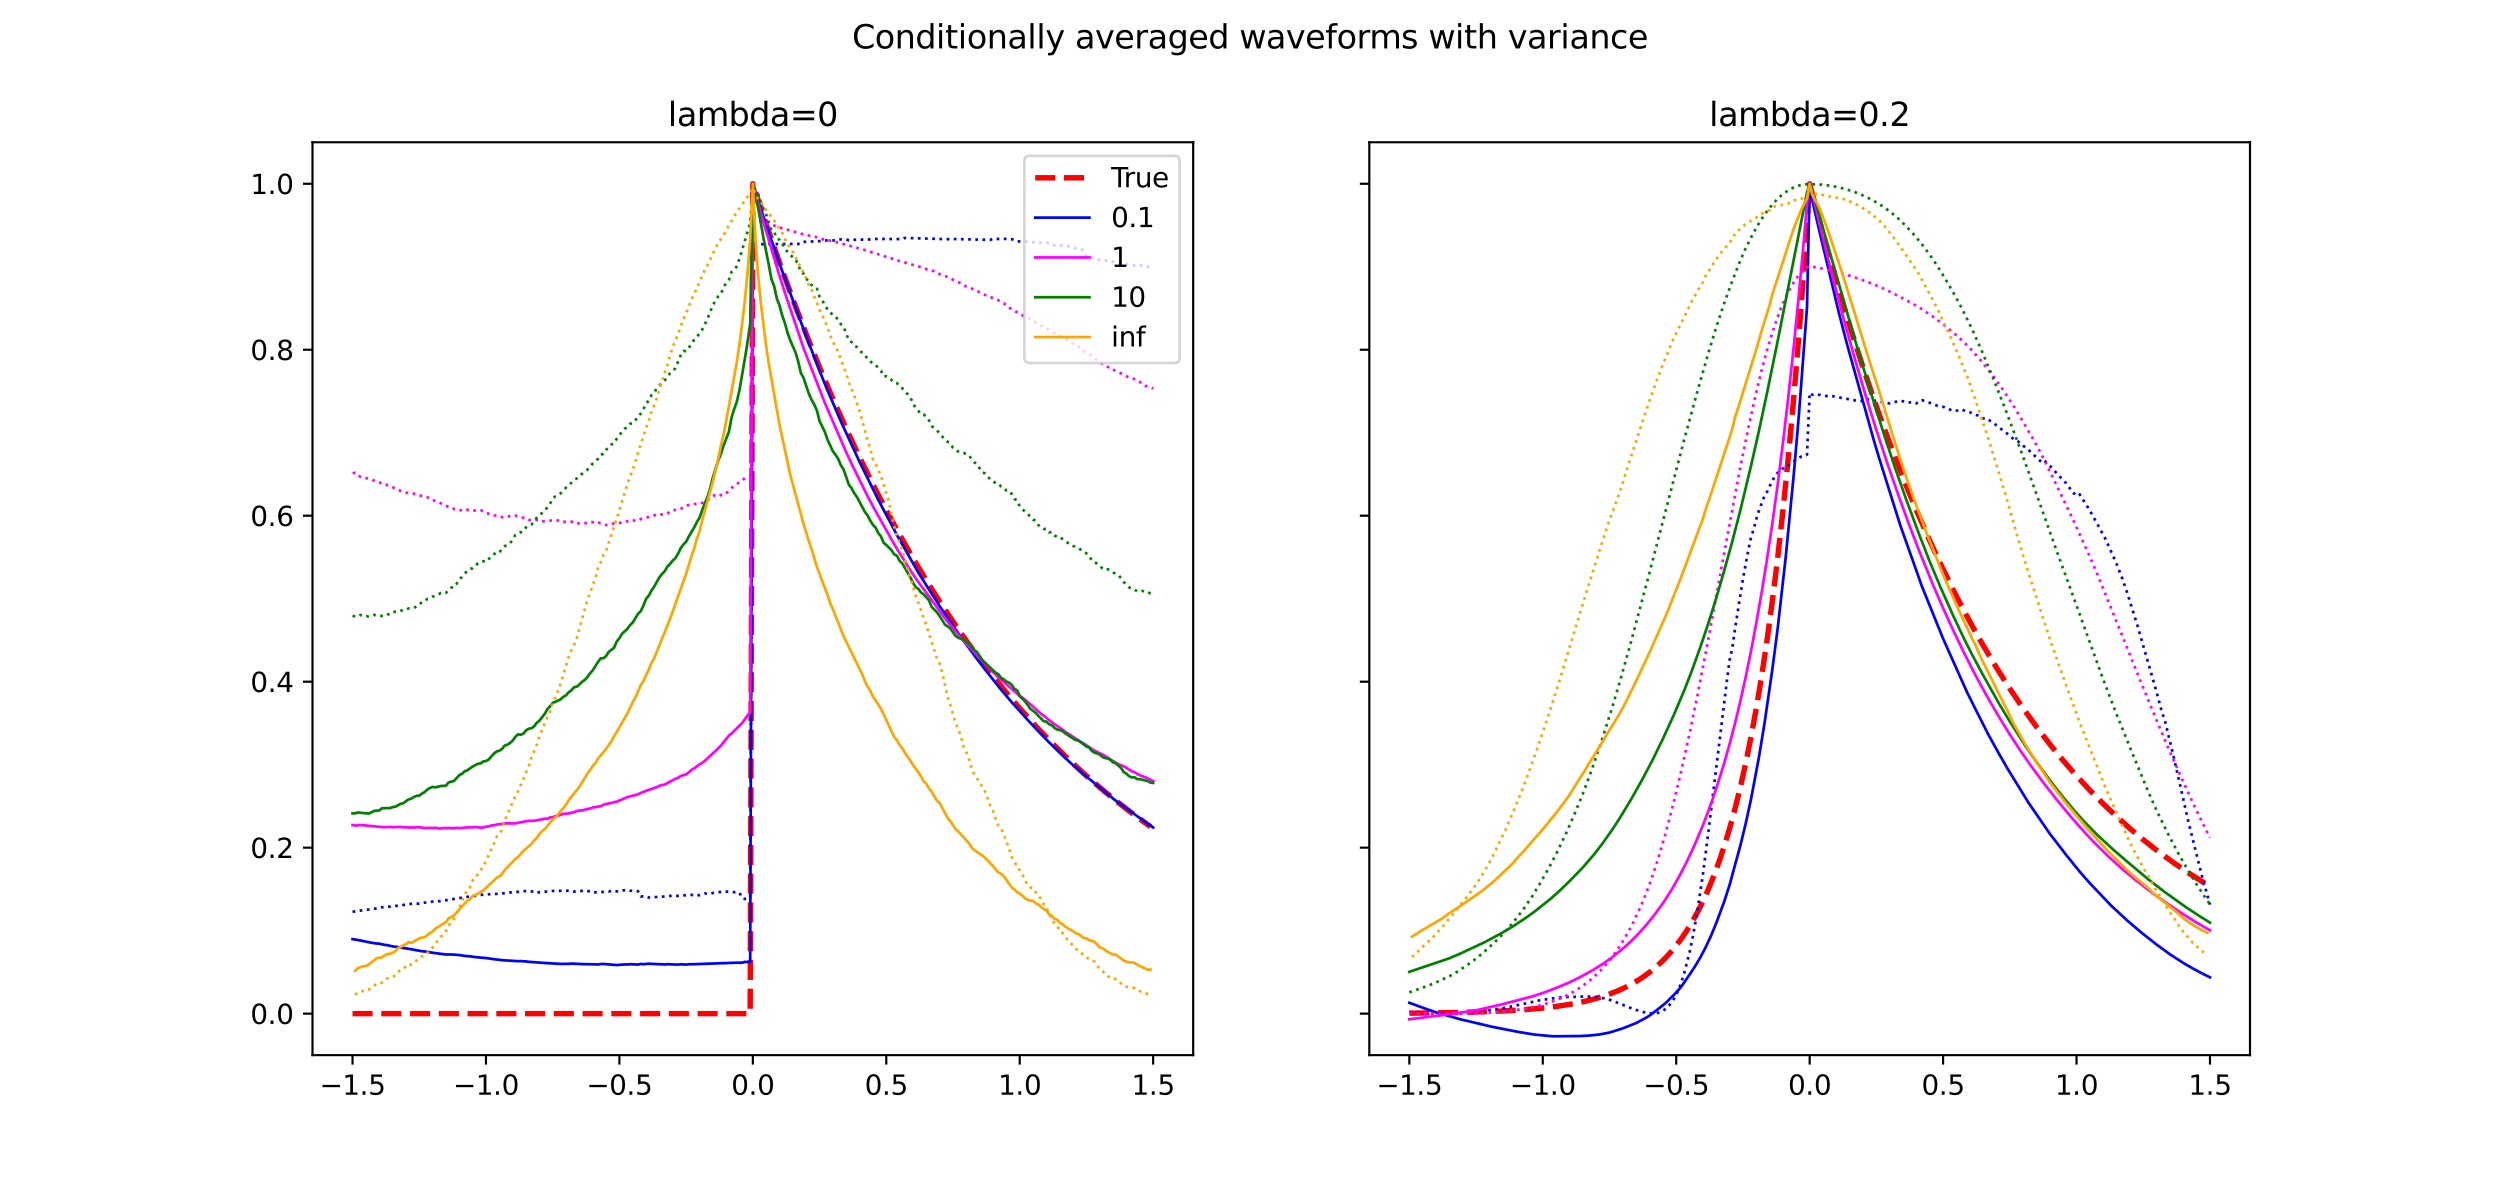 <?xml version="1.0" encoding="utf-8" standalone="no"?>
<!DOCTYPE svg PUBLIC "-//W3C//DTD SVG 1.1//EN"
  "http://www.w3.org/Graphics/SVG/1.1/DTD/svg11.dtd">
<svg xmlns:xlink="http://www.w3.org/1999/xlink" width="921.6pt" height="437.04pt" viewBox="0 0 921.6 437.04" xmlns="http://www.w3.org/2000/svg" version="1.1">
 <defs>
  <style type="text/css">*{stroke-linejoin: round; stroke-linecap: butt}</style>
 </defs>
 <g id="figure_1">
  <g id="patch_1">
   <path d="M 0 437.04 
L 921.6 437.04 
L 921.6 0 
L 0 0 
z
" style="fill: #ffffff"/>
  </g>
  <g id="axes_1">
   <g id="patch_2">
    <path d="M 115.2 388.966 
L 439.855 388.966 
L 439.855 52.445 
L 115.2 52.445 
z
" style="fill: #ffffff"/>
   </g>
   <g id="matplotlib.axis_1">
    <g id="xtick_1">
     <g id="line2d_1">
      <defs>
       <path id="md8ffc015af" d="M 0 0 
L 0 3.5 
" style="stroke: #000000; stroke-width: 0.8"/>
      </defs>
      <g>
       <use xlink:href="#md8ffc015af" x="129.957" y="388.966" style="stroke: #000000; stroke-width: 0.8"/>
      </g>
     </g>
     <g id="text_1">
      <!-- −1.5 -->
      <g transform="translate(117.816 403.564)scale(0.1 -0.1)">
       <defs>
        <path id="DejaVuSans-2212" d="M 678 2272 
L 4684 2272 
L 4684 1741 
L 678 1741 
L 678 2272 
z
" transform="scale(0.016)"/>
        <path id="DejaVuSans-31" d="M 794 531 
L 1825 531 
L 1825 4091 
L 703 3866 
L 703 4441 
L 1819 4666 
L 2450 4666 
L 2450 531 
L 3481 531 
L 3481 0 
L 794 0 
L 794 531 
z
" transform="scale(0.016)"/>
        <path id="DejaVuSans-2e" d="M 684 794 
L 1344 794 
L 1344 0 
L 684 0 
L 684 794 
z
" transform="scale(0.016)"/>
        <path id="DejaVuSans-35" d="M 691 4666 
L 3169 4666 
L 3169 4134 
L 1269 4134 
L 1269 2991 
Q 1406 3038 1543 3061 
Q 1681 3084 1819 3084 
Q 2600 3084 3056 2656 
Q 3513 2228 3513 1497 
Q 3513 744 3044 326 
Q 2575 -91 1722 -91 
Q 1428 -91 1123 -41 
Q 819 9 494 109 
L 494 744 
Q 775 591 1075 516 
Q 1375 441 1709 441 
Q 2250 441 2565 725 
Q 2881 1009 2881 1497 
Q 2881 1984 2565 2268 
Q 2250 2553 1709 2553 
Q 1456 2553 1204 2497 
Q 953 2441 691 2322 
L 691 4666 
z
" transform="scale(0.016)"/>
       </defs>
       <use xlink:href="#DejaVuSans-2212"/>
       <use xlink:href="#DejaVuSans-31" x="83.789"/>
       <use xlink:href="#DejaVuSans-2e" x="147.412"/>
       <use xlink:href="#DejaVuSans-35" x="179.199"/>
      </g>
     </g>
    </g>
    <g id="xtick_2">
     <g id="line2d_2">
      <g>
       <use xlink:href="#md8ffc015af" x="179.147" y="388.966" style="stroke: #000000; stroke-width: 0.8"/>
      </g>
     </g>
     <g id="text_2">
      <!-- −1.0 -->
      <g transform="translate(167.006 403.564)scale(0.1 -0.1)">
       <defs>
        <path id="DejaVuSans-30" d="M 2034 4250 
Q 1547 4250 1301 3770 
Q 1056 3291 1056 2328 
Q 1056 1369 1301 889 
Q 1547 409 2034 409 
Q 2525 409 2770 889 
Q 3016 1369 3016 2328 
Q 3016 3291 2770 3770 
Q 2525 4250 2034 4250 
z
M 2034 4750 
Q 2819 4750 3233 4129 
Q 3647 3509 3647 2328 
Q 3647 1150 3233 529 
Q 2819 -91 2034 -91 
Q 1250 -91 836 529 
Q 422 1150 422 2328 
Q 422 3509 836 4129 
Q 1250 4750 2034 4750 
z
" transform="scale(0.016)"/>
       </defs>
       <use xlink:href="#DejaVuSans-2212"/>
       <use xlink:href="#DejaVuSans-31" x="83.789"/>
       <use xlink:href="#DejaVuSans-2e" x="147.412"/>
       <use xlink:href="#DejaVuSans-30" x="179.199"/>
      </g>
     </g>
    </g>
    <g id="xtick_3">
     <g id="line2d_3">
      <g>
       <use xlink:href="#md8ffc015af" x="228.337" y="388.966" style="stroke: #000000; stroke-width: 0.8"/>
      </g>
     </g>
     <g id="text_3">
      <!-- −0.5 -->
      <g transform="translate(216.196 403.564)scale(0.1 -0.1)">
       <use xlink:href="#DejaVuSans-2212"/>
       <use xlink:href="#DejaVuSans-30" x="83.789"/>
       <use xlink:href="#DejaVuSans-2e" x="147.412"/>
       <use xlink:href="#DejaVuSans-35" x="179.199"/>
      </g>
     </g>
    </g>
    <g id="xtick_4">
     <g id="line2d_4">
      <g>
       <use xlink:href="#md8ffc015af" x="277.527" y="388.966" style="stroke: #000000; stroke-width: 0.8"/>
      </g>
     </g>
     <g id="text_4">
      <!-- 0.0 -->
      <g transform="translate(269.576 403.564)scale(0.1 -0.1)">
       <use xlink:href="#DejaVuSans-30"/>
       <use xlink:href="#DejaVuSans-2e" x="63.623"/>
       <use xlink:href="#DejaVuSans-30" x="95.41"/>
      </g>
     </g>
    </g>
    <g id="xtick_5">
     <g id="line2d_5">
      <g>
       <use xlink:href="#md8ffc015af" x="326.717" y="388.966" style="stroke: #000000; stroke-width: 0.8"/>
      </g>
     </g>
     <g id="text_5">
      <!-- 0.5 -->
      <g transform="translate(318.766 403.564)scale(0.1 -0.1)">
       <use xlink:href="#DejaVuSans-30"/>
       <use xlink:href="#DejaVuSans-2e" x="63.623"/>
       <use xlink:href="#DejaVuSans-35" x="95.41"/>
      </g>
     </g>
    </g>
    <g id="xtick_6">
     <g id="line2d_6">
      <g>
       <use xlink:href="#md8ffc015af" x="375.907" y="388.966" style="stroke: #000000; stroke-width: 0.8"/>
      </g>
     </g>
     <g id="text_6">
      <!-- 1.0 -->
      <g transform="translate(367.956 403.564)scale(0.1 -0.1)">
       <use xlink:href="#DejaVuSans-31"/>
       <use xlink:href="#DejaVuSans-2e" x="63.623"/>
       <use xlink:href="#DejaVuSans-30" x="95.41"/>
      </g>
     </g>
    </g>
    <g id="xtick_7">
     <g id="line2d_7">
      <g>
       <use xlink:href="#md8ffc015af" x="425.098" y="388.966" style="stroke: #000000; stroke-width: 0.8"/>
      </g>
     </g>
     <g id="text_7">
      <!-- 1.5 -->
      <g transform="translate(417.146 403.564)scale(0.1 -0.1)">
       <use xlink:href="#DejaVuSans-31"/>
       <use xlink:href="#DejaVuSans-2e" x="63.623"/>
       <use xlink:href="#DejaVuSans-35" x="95.41"/>
      </g>
     </g>
    </g>
   </g>
   <g id="matplotlib.axis_2">
    <g id="ytick_1">
     <g id="line2d_8">
      <defs>
       <path id="m78726306cf" d="M 0 0 
L -3.5 0 
" style="stroke: #000000; stroke-width: 0.8"/>
      </defs>
      <g>
       <use xlink:href="#m78726306cf" x="115.2" y="373.669" style="stroke: #000000; stroke-width: 0.8"/>
      </g>
     </g>
     <g id="text_8">
      <!-- 0.0 -->
      <g transform="translate(92.297 377.468)scale(0.1 -0.1)">
       <use xlink:href="#DejaVuSans-30"/>
       <use xlink:href="#DejaVuSans-2e" x="63.623"/>
       <use xlink:href="#DejaVuSans-30" x="95.41"/>
      </g>
     </g>
    </g>
    <g id="ytick_2">
     <g id="line2d_9">
      <g>
       <use xlink:href="#m78726306cf" x="115.2" y="312.484" style="stroke: #000000; stroke-width: 0.8"/>
      </g>
     </g>
     <g id="text_9">
      <!-- 0.2 -->
      <g transform="translate(92.297 316.283)scale(0.1 -0.1)">
       <defs>
        <path id="DejaVuSans-32" d="M 1228 531 
L 3431 531 
L 3431 0 
L 469 0 
L 469 531 
Q 828 903 1448 1529 
Q 2069 2156 2228 2338 
Q 2531 2678 2651 2914 
Q 2772 3150 2772 3378 
Q 2772 3750 2511 3984 
Q 2250 4219 1831 4219 
Q 1534 4219 1204 4116 
Q 875 4013 500 3803 
L 500 4441 
Q 881 4594 1212 4672 
Q 1544 4750 1819 4750 
Q 2544 4750 2975 4387 
Q 3406 4025 3406 3419 
Q 3406 3131 3298 2873 
Q 3191 2616 2906 2266 
Q 2828 2175 2409 1742 
Q 1991 1309 1228 531 
z
" transform="scale(0.016)"/>
       </defs>
       <use xlink:href="#DejaVuSans-30"/>
       <use xlink:href="#DejaVuSans-2e" x="63.623"/>
       <use xlink:href="#DejaVuSans-32" x="95.41"/>
      </g>
     </g>
    </g>
    <g id="ytick_3">
     <g id="line2d_10">
      <g>
       <use xlink:href="#m78726306cf" x="115.2" y="251.298" style="stroke: #000000; stroke-width: 0.8"/>
      </g>
     </g>
     <g id="text_10">
      <!-- 0.4 -->
      <g transform="translate(92.297 255.097)scale(0.1 -0.1)">
       <defs>
        <path id="DejaVuSans-34" d="M 2419 4116 
L 825 1625 
L 2419 1625 
L 2419 4116 
z
M 2253 4666 
L 3047 4666 
L 3047 1625 
L 3713 1625 
L 3713 1100 
L 3047 1100 
L 3047 0 
L 2419 0 
L 2419 1100 
L 313 1100 
L 313 1709 
L 2253 4666 
z
" transform="scale(0.016)"/>
       </defs>
       <use xlink:href="#DejaVuSans-30"/>
       <use xlink:href="#DejaVuSans-2e" x="63.623"/>
       <use xlink:href="#DejaVuSans-34" x="95.41"/>
      </g>
     </g>
    </g>
    <g id="ytick_4">
     <g id="line2d_11">
      <g>
       <use xlink:href="#m78726306cf" x="115.2" y="190.112" style="stroke: #000000; stroke-width: 0.8"/>
      </g>
     </g>
     <g id="text_11">
      <!-- 0.6 -->
      <g transform="translate(92.297 193.912)scale(0.1 -0.1)">
       <defs>
        <path id="DejaVuSans-36" d="M 2113 2584 
Q 1688 2584 1439 2293 
Q 1191 2003 1191 1497 
Q 1191 994 1439 701 
Q 1688 409 2113 409 
Q 2538 409 2786 701 
Q 3034 994 3034 1497 
Q 3034 2003 2786 2293 
Q 2538 2584 2113 2584 
z
M 3366 4563 
L 3366 3988 
Q 3128 4100 2886 4159 
Q 2644 4219 2406 4219 
Q 1781 4219 1451 3797 
Q 1122 3375 1075 2522 
Q 1259 2794 1537 2939 
Q 1816 3084 2150 3084 
Q 2853 3084 3261 2657 
Q 3669 2231 3669 1497 
Q 3669 778 3244 343 
Q 2819 -91 2113 -91 
Q 1303 -91 875 529 
Q 447 1150 447 2328 
Q 447 3434 972 4092 
Q 1497 4750 2381 4750 
Q 2619 4750 2861 4703 
Q 3103 4656 3366 4563 
z
" transform="scale(0.016)"/>
       </defs>
       <use xlink:href="#DejaVuSans-30"/>
       <use xlink:href="#DejaVuSans-2e" x="63.623"/>
       <use xlink:href="#DejaVuSans-36" x="95.41"/>
      </g>
     </g>
    </g>
    <g id="ytick_5">
     <g id="line2d_12">
      <g>
       <use xlink:href="#m78726306cf" x="115.2" y="128.927" style="stroke: #000000; stroke-width: 0.8"/>
      </g>
     </g>
     <g id="text_12">
      <!-- 0.8 -->
      <g transform="translate(92.297 132.726)scale(0.1 -0.1)">
       <defs>
        <path id="DejaVuSans-38" d="M 2034 2216 
Q 1584 2216 1326 1975 
Q 1069 1734 1069 1313 
Q 1069 891 1326 650 
Q 1584 409 2034 409 
Q 2484 409 2743 651 
Q 3003 894 3003 1313 
Q 3003 1734 2745 1975 
Q 2488 2216 2034 2216 
z
M 1403 2484 
Q 997 2584 770 2862 
Q 544 3141 544 3541 
Q 544 4100 942 4425 
Q 1341 4750 2034 4750 
Q 2731 4750 3128 4425 
Q 3525 4100 3525 3541 
Q 3525 3141 3298 2862 
Q 3072 2584 2669 2484 
Q 3125 2378 3379 2068 
Q 3634 1759 3634 1313 
Q 3634 634 3220 271 
Q 2806 -91 2034 -91 
Q 1263 -91 848 271 
Q 434 634 434 1313 
Q 434 1759 690 2068 
Q 947 2378 1403 2484 
z
M 1172 3481 
Q 1172 3119 1398 2916 
Q 1625 2713 2034 2713 
Q 2441 2713 2670 2916 
Q 2900 3119 2900 3481 
Q 2900 3844 2670 4047 
Q 2441 4250 2034 4250 
Q 1625 4250 1398 4047 
Q 1172 3844 1172 3481 
z
" transform="scale(0.016)"/>
       </defs>
       <use xlink:href="#DejaVuSans-30"/>
       <use xlink:href="#DejaVuSans-2e" x="63.623"/>
       <use xlink:href="#DejaVuSans-38" x="95.41"/>
      </g>
     </g>
    </g>
    <g id="ytick_6">
     <g id="line2d_13">
      <g>
       <use xlink:href="#m78726306cf" x="115.2" y="67.741" style="stroke: #000000; stroke-width: 0.8"/>
      </g>
     </g>
     <g id="text_13">
      <!-- 1.0 -->
      <g transform="translate(92.297 71.54)scale(0.1 -0.1)">
       <use xlink:href="#DejaVuSans-31"/>
       <use xlink:href="#DejaVuSans-2e" x="63.623"/>
       <use xlink:href="#DejaVuSans-30" x="95.41"/>
      </g>
     </g>
    </g>
   </g>
   <g id="line2d_14">
    <path d="M 129.957 373.669 
L 276.543 373.669 
L 277.527 67.741 
L 282.446 82.661 
L 287.365 96.854 
L 292.284 110.355 
L 297.203 123.197 
L 302.122 135.412 
L 307.041 147.032 
L 311.96 158.085 
L 316.879 168.6 
L 321.798 178.601 
L 326.717 188.114 
L 331.636 197.164 
L 336.555 205.772 
L 341.474 213.961 
L 346.393 221.75 
L 351.312 229.159 
L 356.231 236.207 
L 361.15 242.911 
L 366.069 249.288 
L 370.988 255.354 
L 375.907 261.125 
L 381.81 267.679 
L 387.713 273.851 
L 393.616 279.664 
L 399.519 285.138 
L 405.421 290.294 
L 411.324 295.149 
L 417.227 299.722 
L 423.13 304.028 
L 424.114 304.721 
L 424.114 304.721 
" clip-path="url(#p810d5a1551)" style="fill: none; stroke-dasharray: 7.4,3.2; stroke-dashoffset: 0; stroke: #ff0000; stroke-width: 2"/>
   </g>
   <g id="line2d_15">
    <path d="M 129.957 346.201 
L 132.908 346.713 
L 136.844 347.519 
L 138.811 347.824 
L 139.795 347.861 
L 141.763 348.319 
L 142.746 348.426 
L 144.714 348.869 
L 146.682 349.139 
L 151.601 349.93 
L 155.536 350.673 
L 156.52 350.746 
L 158.487 351.077 
L 161.439 351.483 
L 164.39 351.866 
L 166.358 351.856 
L 169.309 352.061 
L 171.277 352.382 
L 173.244 352.538 
L 175.212 352.831 
L 179.147 353.179 
L 181.115 353.455 
L 185.05 353.958 
L 190.953 354.334 
L 191.937 354.284 
L 192.92 354.402 
L 193.904 354.407 
L 194.888 354.555 
L 196.856 354.703 
L 201.775 355.052 
L 206.694 355.33 
L 208.661 355.312 
L 209.645 355.332 
L 210.629 355.201 
L 212.596 355.305 
L 214.564 355.406 
L 218.499 355.472 
L 220.467 355.558 
L 221.451 355.372 
L 222.434 355.36 
L 227.353 355.756 
L 230.305 355.52 
L 231.289 355.548 
L 232.272 355.442 
L 235.224 355.581 
L 236.208 355.342 
L 237.191 355.46 
L 239.159 355.252 
L 242.11 355.417 
L 244.078 355.479 
L 245.062 355.567 
L 246.046 355.438 
L 249.981 355.601 
L 250.965 355.475 
L 252.932 355.586 
L 253.916 355.467 
L 255.884 355.441 
L 271.624 354.882 
L 273.592 354.882 
L 274.576 354.608 
L 276.543 354.629 
L 277.527 67.741 
L 281.462 79.964 
L 287.365 97.202 
L 293.268 113.405 
L 298.187 126.562 
L 301.139 134.125 
L 303.106 139.125 
L 305.074 143.942 
L 309.993 155.378 
L 316.879 170.305 
L 323.766 184.253 
L 330.653 197.229 
L 338.523 211.074 
L 346.393 223.471 
L 353.28 233.51 
L 360.167 242.963 
L 363.118 246.796 
L 369.021 254.238 
L 372.956 258.857 
L 378.859 265.402 
L 382.794 269.588 
L 386.729 273.645 
L 394.6 281.201 
L 399.519 285.453 
L 401.486 287.072 
L 410.34 294.409 
L 412.308 295.917 
L 414.276 297.305 
L 423.13 303.707 
L 425.098 305.038 
L 425.098 305.038 
" clip-path="url(#p810d5a1551)" style="fill: none; stroke: #0000ff; stroke-linecap: square"/>
   </g>
   <g id="line2d_16">
    <path d="M 129.957 336.111 
L 132.908 335.666 
L 136.844 335.181 
L 138.811 334.864 
L 139.795 334.528 
L 141.763 334.406 
L 142.746 334.271 
L 144.714 334.176 
L 145.698 333.963 
L 146.682 333.923 
L 149.633 333.46 
L 151.601 333.178 
L 152.584 333.104 
L 154.552 333.13 
L 155.536 333.023 
L 156.52 332.737 
L 157.503 332.688 
L 159.471 332.364 
L 162.422 332.179 
L 173.244 330.447 
L 174.228 330.39 
L 177.18 329.917 
L 179.147 329.729 
L 185.05 329.415 
L 187.018 329.013 
L 188.985 328.981 
L 190.953 328.745 
L 191.937 328.545 
L 194.888 328.468 
L 195.872 328.644 
L 196.856 328.539 
L 197.839 329.088 
L 198.823 328.897 
L 201.775 328.644 
L 203.742 328.427 
L 204.726 328.497 
L 207.677 328.311 
L 208.661 328.406 
L 209.645 328.283 
L 210.629 328.55 
L 211.613 328.678 
L 212.596 328.516 
L 213.58 328.522 
L 215.548 328.287 
L 216.532 328.544 
L 217.515 328.456 
L 218.499 328.99 
L 222.434 328.788 
L 223.418 328.618 
L 224.402 328.644 
L 225.386 328.475 
L 226.37 328.743 
L 231.289 328.005 
L 232.272 328.336 
L 235.224 328.55 
L 236.208 330.485 
L 238.175 330.338 
L 239.159 330.869 
L 246.046 330.42 
L 248.013 330.129 
L 249.981 330.263 
L 252.932 330 
L 254.9 329.853 
L 255.884 330.194 
L 256.867 329.933 
L 257.851 330.02 
L 258.835 329.77 
L 259.819 329.38 
L 261.786 329.512 
L 262.77 329.187 
L 264.738 328.962 
L 266.705 328.579 
L 272.608 329.066 
L 273.592 331.128 
L 274.576 331.39 
L 276.543 330.922 
L 277.527 90.067 
L 279.495 90.103 
L 281.462 90.02 
L 289.333 89.933 
L 292.284 89.892 
L 294.252 89.968 
L 295.236 89.21 
L 297.203 89.117 
L 303.106 88.856 
L 304.09 88.639 
L 308.025 88.615 
L 309.009 88.254 
L 311.96 88.259 
L 312.944 88.579 
L 315.896 88.31 
L 319.831 88.337 
L 321.798 88.088 
L 332.62 88.126 
L 333.604 87.698 
L 349.345 88.19 
L 350.329 88.058 
L 353.28 88.158 
L 365.086 88.418 
L 366.069 87.966 
L 367.053 88.096 
L 370.988 88.068 
L 372.956 88.133 
L 374.924 88.968 
L 377.875 89.105 
L 378.859 89.108 
L 380.826 89.267 
L 381.81 89.263 
L 382.794 89.475 
L 385.745 89.434 
L 386.729 89.673 
L 387.713 90.404 
L 391.648 90.54 
L 392.632 90.729 
L 394.6 90.823 
L 396.567 91.565 
L 398.535 91.932 
L 399.519 92.367 
L 400.502 94.715 
L 401.486 94.758 
L 402.47 95.086 
L 403.454 95.107 
L 404.438 95.715 
L 406.405 95.731 
L 407.389 95.994 
L 408.373 96.122 
L 409.357 96.064 
L 410.34 96.508 
L 415.26 97.47 
L 417.227 97.557 
L 418.211 97.889 
L 422.146 97.903 
L 424.114 98.686 
L 425.098 98.956 
L 425.098 98.956 
" clip-path="url(#p810d5a1551)" style="fill: none; stroke-dasharray: 1,1.65; stroke-dashoffset: 0; stroke: #0000ff"/>
   </g>
   <g id="line2d_17">
    <path d="M 129.957 304.138 
L 130.941 304.347 
L 132.908 304.106 
L 135.86 304.406 
L 138.811 304.707 
L 141.763 304.947 
L 143.73 304.806 
L 144.714 304.95 
L 147.665 304.817 
L 148.649 304.965 
L 149.633 304.966 
L 150.617 305.083 
L 151.601 305.024 
L 152.584 305.086 
L 153.568 304.951 
L 154.552 304.937 
L 156.52 305.247 
L 158.487 305.177 
L 159.471 305.246 
L 160.455 305.145 
L 161.439 305.342 
L 162.422 305.403 
L 163.406 305.245 
L 165.374 305.235 
L 167.341 305.313 
L 168.325 305.19 
L 169.309 305.282 
L 172.26 305.022 
L 174.228 304.988 
L 175.212 304.846 
L 177.18 305.117 
L 178.163 305.017 
L 179.147 304.717 
L 180.131 304.669 
L 181.115 304.297 
L 182.099 304.248 
L 183.082 303.974 
L 187.018 303.486 
L 188.985 303.58 
L 189.969 303.507 
L 193.904 302.747 
L 194.888 302.606 
L 196.856 302.57 
L 200.791 301.825 
L 201.775 301.823 
L 202.758 301.352 
L 203.742 301.239 
L 204.726 300.871 
L 205.71 300.683 
L 207.677 300.001 
L 209.645 299.856 
L 211.613 299.43 
L 212.596 298.993 
L 213.58 298.801 
L 214.564 298.772 
L 216.532 298.228 
L 217.515 298.045 
L 218.499 297.694 
L 221.451 297.202 
L 222.434 296.661 
L 223.418 296.387 
L 225.386 296.005 
L 226.37 295.702 
L 227.353 295.518 
L 229.321 294.696 
L 231.289 293.833 
L 235.224 292.824 
L 236.208 292.306 
L 239.159 291.147 
L 240.143 290.89 
L 241.127 290.462 
L 242.11 290.18 
L 243.094 289.643 
L 245.062 289.189 
L 247.029 288.16 
L 248.997 287.071 
L 249.981 286.722 
L 250.965 286.066 
L 252.932 285.438 
L 253.916 284.733 
L 254.9 283.81 
L 255.884 283.26 
L 257.851 281.769 
L 258.835 281.245 
L 259.819 280.455 
L 261.786 278.622 
L 263.754 276.876 
L 265.722 274.907 
L 268.673 271.17 
L 269.657 270.415 
L 273.592 266.518 
L 275.56 263.773 
L 276.543 262.617 
L 277.527 67.741 
L 281.462 81.992 
L 286.381 98.49 
L 289.333 107.881 
L 296.22 128.337 
L 304.09 148.594 
L 311.96 166.74 
L 313.928 170.978 
L 319.831 182.928 
L 321.798 186.65 
L 328.685 198.915 
L 331.636 203.961 
L 333.604 206.948 
L 334.588 208.644 
L 336.555 211.678 
L 338.523 214.545 
L 349.345 229.266 
L 351.312 231.556 
L 353.28 233.991 
L 357.215 238.353 
L 363.118 244.628 
L 364.102 245.453 
L 366.069 247.654 
L 368.037 249.707 
L 375.907 256.536 
L 376.891 257.152 
L 378.859 258.787 
L 383.778 263.119 
L 388.697 266.96 
L 389.681 267.553 
L 392.632 269.688 
L 395.583 271.634 
L 397.551 272.952 
L 399.519 274.102 
L 401.486 275.412 
L 402.47 276.168 
L 404.438 277.172 
L 405.421 277.703 
L 406.405 278.103 
L 408.373 279.27 
L 409.357 280.012 
L 412.308 281.714 
L 414.276 282.49 
L 416.243 283.689 
L 417.227 284.282 
L 418.211 284.69 
L 420.179 285.776 
L 422.146 286.516 
L 425.098 287.9 
L 425.098 287.9 
" clip-path="url(#p810d5a1551)" style="fill: none; stroke: #ff00ff; stroke-linecap: square"/>
   </g>
   <g id="line2d_18">
    <path d="M 129.957 174.375 
L 130.941 174.324 
L 131.925 175.313 
L 132.908 175.769 
L 134.876 176.195 
L 135.86 176.56 
L 136.844 176.704 
L 138.811 177.572 
L 140.779 178.186 
L 141.763 178.185 
L 142.746 178.84 
L 143.73 179.152 
L 145.698 180.059 
L 146.682 180.361 
L 147.665 180.961 
L 150.617 181.833 
L 151.601 181.838 
L 153.568 182.179 
L 154.552 182.608 
L 157.503 183.272 
L 158.487 183.961 
L 159.471 184.155 
L 160.455 184.76 
L 163.406 185.851 
L 164.39 186.464 
L 165.374 186.83 
L 166.358 186.925 
L 167.341 187.64 
L 168.325 187.931 
L 169.309 187.913 
L 170.293 188.242 
L 171.277 188.38 
L 172.26 187.938 
L 173.244 187.833 
L 174.228 187.972 
L 175.212 188.258 
L 176.196 188.269 
L 177.18 188.155 
L 178.163 188.422 
L 179.147 189.098 
L 180.131 189.357 
L 181.115 189.798 
L 182.099 190.007 
L 183.082 190.041 
L 185.05 190.646 
L 186.034 190.649 
L 188.985 190.101 
L 189.969 190.057 
L 190.953 190.453 
L 192.92 190.869 
L 193.904 190.865 
L 194.888 191.528 
L 195.872 191.874 
L 196.856 191.914 
L 197.839 191.709 
L 198.823 191.671 
L 199.807 192.204 
L 202.758 191.936 
L 204.726 191.774 
L 205.71 191.882 
L 206.694 192.412 
L 208.661 192.33 
L 209.645 192.459 
L 210.629 192.299 
L 211.613 192.464 
L 212.596 193.04 
L 213.58 192.869 
L 216.532 192.845 
L 217.515 192.52 
L 218.499 192.485 
L 219.483 193.027 
L 220.467 192.696 
L 221.451 192.83 
L 222.434 193.27 
L 223.418 193.551 
L 224.402 193.399 
L 227.353 192.697 
L 228.337 192.772 
L 229.321 192.579 
L 230.305 192.567 
L 231.289 192.127 
L 232.272 191.834 
L 233.256 191.693 
L 234.24 192.02 
L 235.224 191.849 
L 236.208 191.339 
L 238.175 190.894 
L 240.143 190.166 
L 241.127 189.906 
L 242.11 190.033 
L 243.094 189.607 
L 244.078 189.665 
L 246.046 189.346 
L 247.029 188.518 
L 248.013 188.061 
L 249.981 187.891 
L 250.965 187.538 
L 252.932 186.409 
L 255.884 185.742 
L 256.867 185.755 
L 257.851 185.438 
L 258.835 185.416 
L 259.819 184.65 
L 260.803 184.441 
L 262.77 182.913 
L 263.754 182.432 
L 264.738 182.863 
L 265.722 182.479 
L 266.705 182.519 
L 267.689 181.846 
L 268.673 180.929 
L 269.657 179.861 
L 272.608 177.726 
L 273.592 177.232 
L 274.576 176.18 
L 276.543 175.735 
L 277.527 80.66 
L 282.446 82.26 
L 283.43 82.476 
L 288.349 84.147 
L 291.3 84.957 
L 296.22 86.413 
L 297.203 86.517 
L 298.187 86.83 
L 301.139 87.46 
L 303.106 88.153 
L 304.09 88.347 
L 305.074 88.418 
L 306.058 88.725 
L 308.025 89.167 
L 317.863 91.875 
L 323.766 93.739 
L 325.734 94.291 
L 326.717 94.744 
L 329.669 95.547 
L 330.653 96.013 
L 332.62 96.405 
L 334.588 97.118 
L 338.523 98.19 
L 342.458 99.542 
L 344.426 99.973 
L 346.393 101.029 
L 349.345 102.106 
L 350.329 102.757 
L 352.296 103.407 
L 356.231 105.644 
L 358.199 106.386 
L 359.183 106.695 
L 362.134 108.318 
L 368.037 110.683 
L 369.021 111.351 
L 370.005 111.776 
L 371.972 113.443 
L 372.956 113.895 
L 373.94 114.649 
L 375.907 115.498 
L 376.891 116.234 
L 378.859 117.063 
L 379.843 117.789 
L 384.762 120.473 
L 386.729 121.802 
L 387.713 122.257 
L 389.681 123.428 
L 390.664 123.751 
L 393.616 125.428 
L 394.6 126.211 
L 395.583 126.723 
L 396.567 127.41 
L 397.551 127.703 
L 398.535 128.935 
L 400.502 130.09 
L 401.486 130.5 
L 402.47 131.064 
L 403.454 132.081 
L 404.438 132.911 
L 405.421 133.389 
L 406.405 134.207 
L 408.373 135.282 
L 409.357 135.464 
L 410.34 136.225 
L 411.324 136.765 
L 412.308 137.121 
L 414.276 138.275 
L 416.243 139.139 
L 417.227 139.285 
L 419.195 140.275 
L 420.179 140.802 
L 422.146 142.249 
L 423.13 142.364 
L 424.114 142.657 
L 425.098 143.251 
L 425.098 143.251 
" clip-path="url(#p810d5a1551)" style="fill: none; stroke-dasharray: 1,1.65; stroke-dashoffset: 0; stroke: #ff00ff"/>
   </g>
   <g id="line2d_19">
    <path d="M 129.957 299.853 
L 130.941 299.819 
L 131.925 299.522 
L 135.86 299.924 
L 136.844 299.5 
L 137.827 298.93 
L 139.795 298.783 
L 140.779 297.944 
L 143.73 297.898 
L 144.714 297.563 
L 145.698 297.394 
L 147.665 296.328 
L 148.649 296.107 
L 150.617 294.674 
L 151.601 294.443 
L 152.584 293.787 
L 153.568 293.388 
L 154.552 293.308 
L 155.536 292.572 
L 156.52 292.014 
L 157.503 291.093 
L 158.487 290.495 
L 159.471 290.072 
L 160.455 290.266 
L 162.422 289.76 
L 164.39 289.631 
L 165.374 288.428 
L 167.341 287.889 
L 169.309 285.735 
L 170.293 285.25 
L 171.277 284.351 
L 172.26 283.984 
L 174.228 282.573 
L 176.196 281.535 
L 177.18 281.413 
L 178.163 280.692 
L 179.147 280.534 
L 180.131 279.994 
L 182.099 277.785 
L 183.082 277.018 
L 184.066 276.744 
L 185.05 276.105 
L 186.034 274.831 
L 187.018 274.543 
L 188.001 273.903 
L 188.985 273.042 
L 189.969 271.635 
L 190.953 270.728 
L 191.937 270.831 
L 192.92 270.478 
L 193.904 269.254 
L 194.888 268.632 
L 195.872 268.475 
L 196.856 267.81 
L 197.839 266.495 
L 198.823 265.679 
L 200.791 263.184 
L 201.775 261.404 
L 202.758 260.4 
L 203.742 259.083 
L 204.726 258.738 
L 206.694 257.787 
L 207.677 256.878 
L 208.661 256.329 
L 209.645 255.166 
L 210.629 254.46 
L 211.613 253.356 
L 212.596 253.143 
L 213.58 252.341 
L 214.564 251.351 
L 215.548 250.667 
L 216.532 249.597 
L 217.515 248.206 
L 218.499 247.112 
L 220.467 244.005 
L 221.451 242.685 
L 222.434 242.673 
L 223.418 241.849 
L 224.402 240.315 
L 226.37 238.76 
L 227.353 236.471 
L 228.337 235.236 
L 229.321 233.626 
L 231.289 231.791 
L 232.272 230.408 
L 233.256 229.481 
L 235.224 226.25 
L 236.208 225.313 
L 237.191 223.225 
L 238.175 220.786 
L 239.159 219.569 
L 240.143 217.752 
L 241.127 216.284 
L 243.094 212.813 
L 244.078 211.573 
L 245.062 210.567 
L 246.046 208.833 
L 247.029 207.874 
L 248.013 206.615 
L 248.997 205.745 
L 249.981 204.091 
L 250.965 202.014 
L 251.948 200.69 
L 252.932 199.706 
L 253.916 197.788 
L 255.884 194.488 
L 256.867 192.515 
L 257.851 190.898 
L 259.819 185.498 
L 260.803 183.351 
L 261.786 180.01 
L 262.77 176.063 
L 264.738 169.8 
L 265.722 167.473 
L 266.705 164.292 
L 268.673 159.255 
L 269.657 154.03 
L 270.641 150.803 
L 271.624 148.081 
L 272.608 143.745 
L 274.576 132.283 
L 275.56 126.246 
L 276.543 119.404 
L 277.527 67.741 
L 279.495 76.708 
L 281.462 87.793 
L 283.43 97.801 
L 284.414 102.993 
L 285.398 105.539 
L 286.381 110.111 
L 287.365 112.58 
L 288.349 116.323 
L 289.333 119.048 
L 290.317 122.666 
L 291.3 125.437 
L 293.268 129.944 
L 294.252 133.279 
L 295.236 137.546 
L 296.22 139.29 
L 298.187 145.163 
L 299.171 147.367 
L 300.155 149.081 
L 301.139 151.323 
L 302.122 155.213 
L 304.09 159.288 
L 305.074 162.107 
L 307.041 166.371 
L 308.025 167.671 
L 309.009 169.2 
L 309.993 171.557 
L 310.977 173.072 
L 312.944 178.729 
L 313.928 179.968 
L 314.912 181.845 
L 315.896 183.207 
L 318.847 188.759 
L 319.831 190.021 
L 320.815 191.942 
L 321.798 193.501 
L 322.782 194.513 
L 323.766 196.523 
L 324.75 197.707 
L 325.734 200.107 
L 326.717 200.889 
L 328.685 202.875 
L 329.669 204.368 
L 330.653 204.896 
L 331.636 206.764 
L 332.62 207.707 
L 335.572 212.768 
L 336.555 214.816 
L 337.539 216.369 
L 338.523 217.059 
L 339.507 218.412 
L 340.491 219.102 
L 342.458 221.272 
L 343.442 223.756 
L 344.426 224.676 
L 345.41 225.76 
L 346.393 227.086 
L 348.361 230.289 
L 349.345 230.913 
L 350.329 231.686 
L 352.296 234.46 
L 353.28 235.138 
L 355.248 235.805 
L 357.215 237.285 
L 358.199 238.633 
L 359.183 239.671 
L 360.167 240.369 
L 362.134 243.431 
L 367.053 248.013 
L 368.037 248.559 
L 369.021 249.887 
L 370.005 250.414 
L 370.988 251.24 
L 371.972 251.708 
L 372.956 252.45 
L 373.94 253.943 
L 374.924 254.469 
L 375.907 256.601 
L 377.875 258.538 
L 379.843 261.314 
L 381.81 262.788 
L 382.794 263.911 
L 384.762 265.886 
L 385.745 266.013 
L 386.729 266.986 
L 387.713 267.333 
L 388.697 268.297 
L 389.681 268.934 
L 390.664 269.113 
L 391.648 269.48 
L 392.632 270.293 
L 395.583 272.242 
L 396.567 272.819 
L 397.551 272.959 
L 400.502 275.19 
L 401.486 275.534 
L 402.47 276.791 
L 403.454 277.471 
L 404.438 277.734 
L 405.421 278.185 
L 406.405 279.057 
L 407.389 279.449 
L 408.373 279.609 
L 409.357 280.058 
L 410.34 281.074 
L 411.324 281.368 
L 413.292 283.145 
L 414.276 284.628 
L 415.26 285.203 
L 416.243 286.172 
L 417.227 286.551 
L 418.211 286.526 
L 419.195 287.219 
L 420.179 287.216 
L 423.13 287.951 
L 424.114 288.495 
L 425.098 288.615 
L 425.098 288.615 
" clip-path="url(#p810d5a1551)" style="fill: none; stroke: #008000; stroke-linecap: square"/>
   </g>
   <g id="line2d_20">
    <path d="M 129.957 226.995 
L 130.941 227.262 
L 131.925 227.207 
L 132.908 226.693 
L 133.892 226.845 
L 134.876 227.214 
L 135.86 227.182 
L 136.844 226.781 
L 137.827 226.616 
L 138.811 227.012 
L 139.795 226.922 
L 140.779 227.077 
L 141.763 227.058 
L 142.746 226.597 
L 143.73 226.271 
L 144.714 225.466 
L 146.682 225.613 
L 147.665 225.174 
L 148.649 224.912 
L 149.633 224.892 
L 150.617 224.281 
L 152.584 224.067 
L 154.552 223.1 
L 155.536 221.824 
L 156.52 221.526 
L 157.503 220.821 
L 158.487 220.564 
L 159.471 219.909 
L 160.455 219.77 
L 162.422 218.663 
L 163.406 218.847 
L 164.39 218.567 
L 166.358 216.606 
L 167.341 216.482 
L 168.325 215.251 
L 169.309 213.424 
L 170.293 212.753 
L 172.26 210.392 
L 173.244 209.68 
L 174.228 209.525 
L 176.196 207.63 
L 177.18 207.432 
L 178.163 206.897 
L 179.147 207.154 
L 181.115 205.061 
L 183.082 203.544 
L 184.066 203.683 
L 185.05 202.314 
L 186.034 201.363 
L 188.001 200.301 
L 188.985 198.881 
L 189.969 197.232 
L 190.953 196.908 
L 191.937 196.221 
L 192.92 195.864 
L 193.904 194.4 
L 195.872 193.463 
L 196.856 192.284 
L 197.839 190.888 
L 198.823 189.807 
L 200.791 188.504 
L 201.775 186.919 
L 202.758 185.719 
L 203.742 183.717 
L 204.726 183.005 
L 205.71 182.609 
L 206.694 181.837 
L 207.677 180.855 
L 209.645 178.593 
L 210.629 177.988 
L 211.613 176.948 
L 212.596 176.398 
L 213.58 175.425 
L 216.532 173.167 
L 218.499 170.852 
L 219.483 169.823 
L 220.467 169.148 
L 221.451 167.56 
L 222.434 167.373 
L 223.418 165.846 
L 225.386 163.843 
L 226.37 163.558 
L 227.353 161.739 
L 228.337 160.491 
L 229.321 159.008 
L 230.305 158.002 
L 231.289 157.49 
L 232.272 156.196 
L 233.256 156.079 
L 234.24 154.906 
L 235.224 153.317 
L 236.208 152.482 
L 237.191 150.835 
L 238.175 148.594 
L 239.159 147.788 
L 240.143 145.706 
L 241.127 144.952 
L 242.11 143 
L 245.062 140.259 
L 246.046 138.638 
L 247.029 137.613 
L 248.013 136.86 
L 248.997 135.685 
L 250.965 130.894 
L 251.948 129.357 
L 252.932 129.476 
L 253.916 128.227 
L 255.884 125.242 
L 257.851 123.012 
L 258.835 121.531 
L 260.803 117.538 
L 262.77 112.512 
L 264.738 109.271 
L 265.722 108.451 
L 266.705 105.924 
L 267.689 104.311 
L 268.673 103.242 
L 269.657 100.275 
L 270.641 99.636 
L 271.624 98.087 
L 272.608 95.331 
L 276.543 82.213 
L 277.527 68.699 
L 278.511 69.964 
L 279.495 71.635 
L 280.479 74.573 
L 281.462 77.076 
L 282.446 79.15 
L 284.414 85.002 
L 285.398 85.447 
L 286.381 87.964 
L 287.365 88.398 
L 288.349 90.096 
L 289.333 90.922 
L 290.317 93.06 
L 293.268 95.712 
L 294.252 97.387 
L 295.236 100.399 
L 296.22 100.862 
L 298.187 104.203 
L 299.171 105.098 
L 300.155 105.529 
L 301.139 106.39 
L 302.122 109.391 
L 303.106 110.689 
L 305.074 114.16 
L 306.058 115.023 
L 307.041 116.331 
L 308.025 116.836 
L 309.009 117.789 
L 309.993 119.53 
L 310.977 120.444 
L 312.944 125.542 
L 313.928 126.099 
L 314.912 127.462 
L 315.896 127.938 
L 316.879 129.268 
L 317.863 130.07 
L 318.847 131.376 
L 319.831 131.876 
L 320.815 133.188 
L 321.798 134.05 
L 322.782 134.459 
L 323.766 135.752 
L 324.75 136.655 
L 325.734 138.76 
L 326.717 138.693 
L 327.701 139.113 
L 329.669 141.1 
L 330.653 141.211 
L 331.636 142.526 
L 332.62 143.098 
L 333.604 144.408 
L 334.588 145.279 
L 335.572 146.462 
L 336.555 148.581 
L 337.539 150.404 
L 338.523 151.438 
L 339.507 152.734 
L 340.491 152.766 
L 341.474 153.69 
L 342.458 154.948 
L 343.442 157.014 
L 345.41 158.745 
L 346.393 159.653 
L 348.361 162.226 
L 349.345 162.848 
L 350.329 163.324 
L 351.312 165.099 
L 352.296 165.979 
L 354.264 166.942 
L 355.248 166.983 
L 357.215 167.839 
L 358.199 169.303 
L 359.183 170.467 
L 360.167 170.959 
L 361.15 172.705 
L 362.134 174.166 
L 363.118 174.506 
L 364.102 175.498 
L 365.086 176.911 
L 366.069 177.338 
L 367.053 178.159 
L 368.037 178.225 
L 369.021 179.33 
L 370.005 179.698 
L 370.988 180.806 
L 371.972 180.805 
L 372.956 182.114 
L 373.94 183.933 
L 374.924 184.351 
L 375.907 186.658 
L 376.891 187.787 
L 377.875 188.577 
L 378.859 189.603 
L 379.843 190.312 
L 380.826 191.541 
L 381.81 191.909 
L 382.794 193.587 
L 384.762 195.004 
L 385.745 195.005 
L 386.729 196.253 
L 387.713 196.152 
L 388.697 197.38 
L 389.681 197.902 
L 390.664 197.856 
L 392.632 199.596 
L 393.616 200.12 
L 394.6 200.473 
L 395.583 201.261 
L 397.551 201.959 
L 399.519 203.586 
L 400.502 203.978 
L 401.486 204.916 
L 402.47 206.59 
L 403.454 207.273 
L 404.438 207.782 
L 405.421 208.461 
L 406.405 209.601 
L 407.389 210.093 
L 408.373 209.842 
L 409.357 210.38 
L 410.34 211.049 
L 411.324 211.441 
L 412.308 212.065 
L 413.292 213.145 
L 414.276 214.594 
L 416.243 216.532 
L 417.227 217.055 
L 418.211 217.263 
L 419.195 218.034 
L 421.162 217.819 
L 422.146 218.406 
L 423.13 218.298 
L 424.114 218.814 
L 425.098 218.918 
L 425.098 218.918 
" clip-path="url(#p810d5a1551)" style="fill: none; stroke-dasharray: 1,1.65; stroke-dashoffset: 0; stroke: #008000"/>
   </g>
   <g id="line2d_21">
    <path d="M 130.941 357.898 
L 131.925 356.882 
L 133.892 356.239 
L 134.876 356.134 
L 135.86 355.627 
L 136.844 354.74 
L 137.827 354.131 
L 138.811 353.238 
L 139.795 353.036 
L 140.779 352.957 
L 141.763 352.21 
L 142.746 351.72 
L 143.73 351.624 
L 144.714 351.277 
L 145.698 350.694 
L 146.682 349.523 
L 147.665 349.163 
L 148.649 348.48 
L 149.633 348.132 
L 150.617 347.265 
L 151.601 347.596 
L 154.552 345.954 
L 155.536 345.588 
L 156.52 345.499 
L 158.487 343.966 
L 159.471 343.344 
L 160.455 342.345 
L 164.39 339.905 
L 165.374 338.554 
L 167.341 337.507 
L 170.293 334.13 
L 172.26 332.006 
L 173.244 331.459 
L 174.228 330.26 
L 175.212 329.965 
L 178.163 328.29 
L 180.131 326.341 
L 182.099 324.591 
L 183.082 323.544 
L 184.066 323.084 
L 185.05 322.233 
L 186.034 320.785 
L 188.001 318.733 
L 189.969 316.689 
L 190.953 315.983 
L 192.92 313.716 
L 195.872 311.107 
L 196.856 309.902 
L 197.839 308.93 
L 198.823 307.506 
L 199.807 306.406 
L 200.791 305.631 
L 203.742 302.151 
L 204.726 301.374 
L 208.661 296.667 
L 209.645 294.945 
L 213.58 290.077 
L 216.532 285.169 
L 217.515 283.879 
L 218.499 282.399 
L 219.483 281.284 
L 220.467 279.658 
L 223.418 276.103 
L 225.386 273.228 
L 226.37 271.354 
L 227.353 269.851 
L 229.321 266.393 
L 231.289 262.954 
L 233.256 258.843 
L 234.24 257.063 
L 236.208 252.578 
L 237.191 250.959 
L 239.159 246.895 
L 240.143 244.388 
L 241.127 242.701 
L 247.029 228.062 
L 252.932 211.49 
L 254.9 204.999 
L 255.884 202.29 
L 256.867 198.729 
L 257.851 195.949 
L 258.835 191.913 
L 262.77 177.606 
L 264.738 169.46 
L 265.722 164.369 
L 266.705 160.374 
L 268.673 150.006 
L 271.624 133.407 
L 272.608 126.743 
L 273.592 119.3 
L 274.576 110.743 
L 275.56 100.725 
L 276.543 88.146 
L 277.527 67.741 
L 278.511 88.739 
L 279.495 101.651 
L 280.479 111.853 
L 282.446 127.721 
L 283.43 134.257 
L 287.365 156.609 
L 291.3 174.984 
L 296.22 193.129 
L 298.187 199.575 
L 299.171 202.367 
L 301.139 208.925 
L 304.09 216.838 
L 305.074 219.329 
L 306.058 222.437 
L 307.041 224.594 
L 310.977 234.529 
L 317.863 248.6 
L 318.847 251.127 
L 319.831 253.119 
L 320.815 254.581 
L 321.798 256.797 
L 322.782 258.099 
L 324.75 261.337 
L 325.734 263.227 
L 328.685 269.721 
L 329.669 271.721 
L 330.653 272.887 
L 331.636 274.638 
L 332.62 275.811 
L 333.604 277.569 
L 335.572 280.336 
L 336.555 281.928 
L 338.523 284.658 
L 339.507 286.171 
L 340.491 288.017 
L 341.474 288.933 
L 342.458 290.661 
L 343.442 291.82 
L 345.41 295.195 
L 346.393 296.05 
L 349.345 301.538 
L 350.329 302.692 
L 352.296 305.69 
L 353.28 306.546 
L 357.215 310.89 
L 358.199 312.455 
L 359.183 313.4 
L 361.15 314.732 
L 362.134 315.383 
L 363.118 316.173 
L 366.069 319.251 
L 367.053 320.562 
L 368.037 321.617 
L 369.021 322.127 
L 370.005 322.945 
L 372.956 327.124 
L 373.94 327.872 
L 374.924 328.885 
L 375.907 329.382 
L 376.891 330.181 
L 377.875 331.149 
L 378.859 331.703 
L 379.843 332.007 
L 380.826 332.114 
L 381.81 333.03 
L 382.794 333.403 
L 383.778 334.346 
L 384.762 335.076 
L 385.745 335.596 
L 386.729 337.025 
L 387.713 337.553 
L 388.697 338.682 
L 389.681 338.975 
L 390.664 340.123 
L 391.648 340.628 
L 392.632 341.543 
L 394.6 342.73 
L 395.583 343.239 
L 396.567 344.052 
L 397.551 344.283 
L 399.519 345.752 
L 400.502 345.904 
L 401.486 346.586 
L 403.454 347.151 
L 405.421 349.256 
L 406.405 349.533 
L 408.373 350.928 
L 410.341 351.915 
L 411.324 351.875 
L 413.292 353.405 
L 414.276 354.156 
L 416.243 354.782 
L 417.227 354.766 
L 418.211 354.967 
L 419.195 355.657 
L 423.13 357.482 
L 424.114 357.428 
L 424.114 357.428 
" clip-path="url(#p810d5a1551)" style="fill: none; stroke: #ffa500; stroke-linecap: square"/>
   </g>
   <g id="line2d_22">
    <path d="M 130.941 366.717 
L 131.925 365.77 
L 133.892 365.308 
L 134.876 365.294 
L 135.86 364.897 
L 136.844 364.086 
L 137.827 363.479 
L 138.811 362.572 
L 140.779 362.254 
L 141.763 361.379 
L 142.746 360.676 
L 143.73 360.539 
L 144.714 360.17 
L 145.698 359.555 
L 146.682 358.266 
L 147.665 357.692 
L 148.649 356.775 
L 149.633 356.42 
L 150.617 355.324 
L 151.601 355.663 
L 154.552 353.24 
L 155.536 352.537 
L 156.52 352.446 
L 159.471 349.247 
L 160.455 347.824 
L 161.439 346.697 
L 162.422 345.367 
L 163.406 344.484 
L 164.39 343.281 
L 165.374 341.126 
L 166.358 340.074 
L 167.341 338.751 
L 168.325 336.53 
L 169.309 334.769 
L 170.293 332.112 
L 172.26 327.985 
L 173.244 327.109 
L 174.228 324.5 
L 175.212 323.825 
L 176.196 322.168 
L 178.163 319.41 
L 182.099 310.945 
L 183.082 308.377 
L 184.066 307.41 
L 185.05 305.81 
L 186.034 302.495 
L 188.985 295.761 
L 189.969 293.563 
L 190.953 291.76 
L 192.92 287.218 
L 193.904 284.708 
L 194.888 282.544 
L 195.872 279.314 
L 197.839 274.659 
L 198.823 271.558 
L 200.791 266.583 
L 202.758 262.326 
L 203.742 258.968 
L 204.726 257.349 
L 206.694 251.882 
L 209.645 242.134 
L 210.629 239.699 
L 211.613 237.841 
L 212.596 235.316 
L 216.532 221.162 
L 217.515 218.658 
L 218.499 215.669 
L 219.483 213.155 
L 220.467 209.282 
L 221.451 207.281 
L 222.434 204.585 
L 223.418 203.104 
L 228.337 188.073 
L 231.289 178.372 
L 233.256 173.143 
L 236.208 163.624 
L 237.191 160.895 
L 238.175 157.776 
L 239.159 155.142 
L 240.143 151.833 
L 242.11 146.845 
L 243.094 143.312 
L 246.046 134.454 
L 247.029 130.788 
L 248.013 127.88 
L 249.981 123.008 
L 251.948 117.585 
L 252.932 115.445 
L 254.9 110.379 
L 255.884 108.419 
L 259.819 99.469 
L 260.803 97.82 
L 263.754 91.468 
L 264.738 89.674 
L 266.705 86.729 
L 267.689 84.988 
L 268.673 82.96 
L 269.657 81.599 
L 270.641 79.686 
L 273.592 75.306 
L 276.543 71.066 
L 277.527 69.313 
L 278.511 71.708 
L 279.495 73.353 
L 280.479 74.49 
L 281.462 76.097 
L 285.398 81.313 
L 287.365 84.431 
L 288.349 85.834 
L 289.333 88.121 
L 292.284 92.897 
L 295.236 98.677 
L 296.22 100.546 
L 297.203 102.689 
L 298.187 105.117 
L 299.171 106.67 
L 300.155 109.348 
L 301.139 111.547 
L 302.122 114.275 
L 303.106 116.102 
L 305.074 120.735 
L 306.058 123.692 
L 308.025 128.097 
L 309.009 129.582 
L 309.993 132.633 
L 311.96 137.661 
L 312.944 141.033 
L 314.912 145.822 
L 316.879 151.473 
L 319.831 162.404 
L 320.815 165.255 
L 321.798 169.282 
L 322.782 171.006 
L 324.75 175.478 
L 327.701 184.98 
L 328.685 190.137 
L 329.669 194.097 
L 330.653 197.418 
L 331.636 200.281 
L 332.62 202.762 
L 334.588 209.789 
L 336.555 216.29 
L 337.539 219.539 
L 339.507 224.719 
L 340.491 227.811 
L 341.474 230.276 
L 342.458 233.785 
L 343.442 236.509 
L 345.41 242.858 
L 346.393 244.638 
L 347.377 248.118 
L 349.345 256.939 
L 350.329 259.781 
L 352.296 266.657 
L 353.28 268.777 
L 354.264 271.563 
L 355.248 275.435 
L 356.231 277.375 
L 357.215 279.919 
L 358.199 283.28 
L 359.183 285.549 
L 360.167 286.876 
L 361.15 288.686 
L 362.134 290.019 
L 363.118 291.763 
L 365.086 297.009 
L 366.069 298.978 
L 367.053 301.87 
L 368.037 304.386 
L 369.021 305.323 
L 370.005 307.392 
L 370.988 310.343 
L 371.972 312.836 
L 372.956 316.059 
L 373.94 317.466 
L 374.924 319.796 
L 375.907 320.722 
L 376.891 322.31 
L 377.875 324.591 
L 378.859 326.165 
L 379.843 327.142 
L 380.826 327.388 
L 381.81 329.014 
L 382.794 329.764 
L 383.778 331.733 
L 384.762 333.389 
L 385.745 334.151 
L 386.729 337.255 
L 387.713 338.259 
L 388.697 340.487 
L 389.681 341.165 
L 390.664 343.223 
L 391.648 343.871 
L 393.616 346.523 
L 394.6 347.641 
L 395.583 348.46 
L 396.567 349.775 
L 397.551 350.353 
L 398.535 351.245 
L 399.519 352.33 
L 400.502 352.708 
L 401.486 353.659 
L 402.47 353.943 
L 403.454 354.503 
L 405.421 357.35 
L 406.405 357.937 
L 408.373 359.839 
L 410.341 360.998 
L 411.324 360.875 
L 413.292 362.539 
L 414.276 363.468 
L 416.243 364.021 
L 417.227 364.031 
L 418.211 364.197 
L 419.195 364.889 
L 420.179 365.37 
L 423.13 366.438 
L 424.114 366.439 
L 424.114 366.439 
" clip-path="url(#p810d5a1551)" style="fill: none; stroke-dasharray: 1,1.65; stroke-dashoffset: 0; stroke: #ffa500"/>
   </g>
   <g id="patch_3">
    <path d="M 115.2 388.966 
L 115.2 52.445 
" style="fill: none; stroke: #000000; stroke-width: 0.8; stroke-linejoin: miter; stroke-linecap: square"/>
   </g>
   <g id="patch_4">
    <path d="M 439.855 388.966 
L 439.855 52.445 
" style="fill: none; stroke: #000000; stroke-width: 0.8; stroke-linejoin: miter; stroke-linecap: square"/>
   </g>
   <g id="patch_5">
    <path d="M 115.2 388.966 
L 439.855 388.966 
" style="fill: none; stroke: #000000; stroke-width: 0.8; stroke-linejoin: miter; stroke-linecap: square"/>
   </g>
   <g id="patch_6">
    <path d="M 115.2 52.445 
L 439.855 52.445 
" style="fill: none; stroke: #000000; stroke-width: 0.8; stroke-linejoin: miter; stroke-linecap: square"/>
   </g>
   <g id="text_14">
    <!-- lambda=0 -->
    <g transform="translate(246.199 46.445)scale(0.12 -0.12)">
     <defs>
      <path id="DejaVuSans-6c" d="M 603 4863 
L 1178 4863 
L 1178 0 
L 603 0 
L 603 4863 
z
" transform="scale(0.016)"/>
      <path id="DejaVuSans-61" d="M 2194 1759 
Q 1497 1759 1228 1600 
Q 959 1441 959 1056 
Q 959 750 1161 570 
Q 1363 391 1709 391 
Q 2188 391 2477 730 
Q 2766 1069 2766 1631 
L 2766 1759 
L 2194 1759 
z
M 3341 1997 
L 3341 0 
L 2766 0 
L 2766 531 
Q 2569 213 2275 61 
Q 1981 -91 1556 -91 
Q 1019 -91 701 211 
Q 384 513 384 1019 
Q 384 1609 779 1909 
Q 1175 2209 1959 2209 
L 2766 2209 
L 2766 2266 
Q 2766 2663 2505 2880 
Q 2244 3097 1772 3097 
Q 1472 3097 1187 3025 
Q 903 2953 641 2809 
L 641 3341 
Q 956 3463 1253 3523 
Q 1550 3584 1831 3584 
Q 2591 3584 2966 3190 
Q 3341 2797 3341 1997 
z
" transform="scale(0.016)"/>
      <path id="DejaVuSans-6d" d="M 3328 2828 
Q 3544 3216 3844 3400 
Q 4144 3584 4550 3584 
Q 5097 3584 5394 3201 
Q 5691 2819 5691 2113 
L 5691 0 
L 5113 0 
L 5113 2094 
Q 5113 2597 4934 2840 
Q 4756 3084 4391 3084 
Q 3944 3084 3684 2787 
Q 3425 2491 3425 1978 
L 3425 0 
L 2847 0 
L 2847 2094 
Q 2847 2600 2669 2842 
Q 2491 3084 2119 3084 
Q 1678 3084 1418 2786 
Q 1159 2488 1159 1978 
L 1159 0 
L 581 0 
L 581 3500 
L 1159 3500 
L 1159 2956 
Q 1356 3278 1631 3431 
Q 1906 3584 2284 3584 
Q 2666 3584 2933 3390 
Q 3200 3197 3328 2828 
z
" transform="scale(0.016)"/>
      <path id="DejaVuSans-62" d="M 3116 1747 
Q 3116 2381 2855 2742 
Q 2594 3103 2138 3103 
Q 1681 3103 1420 2742 
Q 1159 2381 1159 1747 
Q 1159 1113 1420 752 
Q 1681 391 2138 391 
Q 2594 391 2855 752 
Q 3116 1113 3116 1747 
z
M 1159 2969 
Q 1341 3281 1617 3432 
Q 1894 3584 2278 3584 
Q 2916 3584 3314 3078 
Q 3713 2572 3713 1747 
Q 3713 922 3314 415 
Q 2916 -91 2278 -91 
Q 1894 -91 1617 61 
Q 1341 213 1159 525 
L 1159 0 
L 581 0 
L 581 4863 
L 1159 4863 
L 1159 2969 
z
" transform="scale(0.016)"/>
      <path id="DejaVuSans-64" d="M 2906 2969 
L 2906 4863 
L 3481 4863 
L 3481 0 
L 2906 0 
L 2906 525 
Q 2725 213 2448 61 
Q 2172 -91 1784 -91 
Q 1150 -91 751 415 
Q 353 922 353 1747 
Q 353 2572 751 3078 
Q 1150 3584 1784 3584 
Q 2172 3584 2448 3432 
Q 2725 3281 2906 2969 
z
M 947 1747 
Q 947 1113 1208 752 
Q 1469 391 1925 391 
Q 2381 391 2643 752 
Q 2906 1113 2906 1747 
Q 2906 2381 2643 2742 
Q 2381 3103 1925 3103 
Q 1469 3103 1208 2742 
Q 947 2381 947 1747 
z
" transform="scale(0.016)"/>
      <path id="DejaVuSans-3d" d="M 678 2906 
L 4684 2906 
L 4684 2381 
L 678 2381 
L 678 2906 
z
M 678 1631 
L 4684 1631 
L 4684 1100 
L 678 1100 
L 678 1631 
z
" transform="scale(0.016)"/>
     </defs>
     <use xlink:href="#DejaVuSans-6c"/>
     <use xlink:href="#DejaVuSans-61" x="27.783"/>
     <use xlink:href="#DejaVuSans-6d" x="89.062"/>
     <use xlink:href="#DejaVuSans-62" x="186.475"/>
     <use xlink:href="#DejaVuSans-64" x="249.951"/>
     <use xlink:href="#DejaVuSans-61" x="313.428"/>
     <use xlink:href="#DejaVuSans-3d" x="374.707"/>
     <use xlink:href="#DejaVuSans-30" x="458.496"/>
    </g>
   </g>
   <g id="legend_1">
    <g id="patch_7">
     <path d="M 379.62 133.835 
L 432.855 133.835 
Q 434.855 133.835 434.855 131.835 
L 434.855 59.445 
Q 434.855 57.445 432.855 57.445 
L 379.62 57.445 
Q 377.62 57.445 377.62 59.445 
L 377.62 131.835 
Q 377.62 133.835 379.62 133.835 
z
" style="fill: #ffffff; opacity: 0.8; stroke: #cccccc; stroke-linejoin: miter"/>
    </g>
    <g id="line2d_23">
     <path d="M 381.62 65.543 
L 391.62 65.543 
L 401.62 65.543 
" style="fill: none; stroke-dasharray: 7.4,3.2; stroke-dashoffset: 0; stroke: #ff0000; stroke-width: 2"/>
    </g>
    <g id="text_15">
     <!-- True -->
     <g transform="translate(409.62 69.043)scale(0.1 -0.1)">
      <defs>
       <path id="DejaVuSans-54" d="M -19 4666 
L 3928 4666 
L 3928 4134 
L 2272 4134 
L 2272 0 
L 1638 0 
L 1638 4134 
L -19 4134 
L -19 4666 
z
" transform="scale(0.016)"/>
       <path id="DejaVuSans-72" d="M 2631 2963 
Q 2534 3019 2420 3045 
Q 2306 3072 2169 3072 
Q 1681 3072 1420 2755 
Q 1159 2438 1159 1844 
L 1159 0 
L 581 0 
L 581 3500 
L 1159 3500 
L 1159 2956 
Q 1341 3275 1631 3429 
Q 1922 3584 2338 3584 
Q 2397 3584 2469 3576 
Q 2541 3569 2628 3553 
L 2631 2963 
z
" transform="scale(0.016)"/>
       <path id="DejaVuSans-75" d="M 544 1381 
L 544 3500 
L 1119 3500 
L 1119 1403 
Q 1119 906 1312 657 
Q 1506 409 1894 409 
Q 2359 409 2629 706 
Q 2900 1003 2900 1516 
L 2900 3500 
L 3475 3500 
L 3475 0 
L 2900 0 
L 2900 538 
Q 2691 219 2414 64 
Q 2138 -91 1772 -91 
Q 1169 -91 856 284 
Q 544 659 544 1381 
z
M 1991 3584 
L 1991 3584 
z
" transform="scale(0.016)"/>
       <path id="DejaVuSans-65" d="M 3597 1894 
L 3597 1613 
L 953 1613 
Q 991 1019 1311 708 
Q 1631 397 2203 397 
Q 2534 397 2845 478 
Q 3156 559 3463 722 
L 3463 178 
Q 3153 47 2828 -22 
Q 2503 -91 2169 -91 
Q 1331 -91 842 396 
Q 353 884 353 1716 
Q 353 2575 817 3079 
Q 1281 3584 2069 3584 
Q 2775 3584 3186 3129 
Q 3597 2675 3597 1894 
z
M 3022 2063 
Q 3016 2534 2758 2815 
Q 2500 3097 2075 3097 
Q 1594 3097 1305 2825 
Q 1016 2553 972 2059 
L 3022 2063 
z
" transform="scale(0.016)"/>
      </defs>
      <use xlink:href="#DejaVuSans-54"/>
      <use xlink:href="#DejaVuSans-72" x="46.334"/>
      <use xlink:href="#DejaVuSans-75" x="87.447"/>
      <use xlink:href="#DejaVuSans-65" x="150.826"/>
     </g>
    </g>
    <g id="line2d_24">
     <path d="M 381.62 80.221 
L 391.62 80.221 
L 401.62 80.221 
" style="fill: none; stroke: #0000ff; stroke-linecap: square"/>
    </g>
    <g id="text_16">
     <!-- 0.1 -->
     <g transform="translate(409.62 83.721)scale(0.1 -0.1)">
      <use xlink:href="#DejaVuSans-30"/>
      <use xlink:href="#DejaVuSans-2e" x="63.623"/>
      <use xlink:href="#DejaVuSans-31" x="95.41"/>
     </g>
    </g>
    <g id="line2d_25">
     <path d="M 381.62 94.899 
L 391.62 94.899 
L 401.62 94.899 
" style="fill: none; stroke: #ff00ff; stroke-linecap: square"/>
    </g>
    <g id="text_17">
     <!-- 1 -->
     <g transform="translate(409.62 98.399)scale(0.1 -0.1)">
      <use xlink:href="#DejaVuSans-31"/>
     </g>
    </g>
    <g id="line2d_26">
     <path d="M 381.62 109.578 
L 391.62 109.578 
L 401.62 109.578 
" style="fill: none; stroke: #008000; stroke-linecap: square"/>
    </g>
    <g id="text_18">
     <!-- 10 -->
     <g transform="translate(409.62 113.078)scale(0.1 -0.1)">
      <use xlink:href="#DejaVuSans-31"/>
      <use xlink:href="#DejaVuSans-30" x="63.623"/>
     </g>
    </g>
    <g id="line2d_27">
     <path d="M 381.62 124.256 
L 391.62 124.256 
L 401.62 124.256 
" style="fill: none; stroke: #ffa500; stroke-linecap: square"/>
    </g>
    <g id="text_19">
     <!-- inf -->
     <g transform="translate(409.62 127.756)scale(0.1 -0.1)">
      <defs>
       <path id="DejaVuSans-69" d="M 603 3500 
L 1178 3500 
L 1178 0 
L 603 0 
L 603 3500 
z
M 603 4863 
L 1178 4863 
L 1178 4134 
L 603 4134 
L 603 4863 
z
" transform="scale(0.016)"/>
       <path id="DejaVuSans-6e" d="M 3513 2113 
L 3513 0 
L 2938 0 
L 2938 2094 
Q 2938 2591 2744 2837 
Q 2550 3084 2163 3084 
Q 1697 3084 1428 2787 
Q 1159 2491 1159 1978 
L 1159 0 
L 581 0 
L 581 3500 
L 1159 3500 
L 1159 2956 
Q 1366 3272 1645 3428 
Q 1925 3584 2291 3584 
Q 2894 3584 3203 3211 
Q 3513 2838 3513 2113 
z
" transform="scale(0.016)"/>
       <path id="DejaVuSans-66" d="M 2375 4863 
L 2375 4384 
L 1825 4384 
Q 1516 4384 1395 4259 
Q 1275 4134 1275 3809 
L 1275 3500 
L 2222 3500 
L 2222 3053 
L 1275 3053 
L 1275 0 
L 697 0 
L 697 3053 
L 147 3053 
L 147 3500 
L 697 3500 
L 697 3744 
Q 697 4328 969 4595 
Q 1241 4863 1831 4863 
L 2375 4863 
z
" transform="scale(0.016)"/>
      </defs>
      <use xlink:href="#DejaVuSans-69"/>
      <use xlink:href="#DejaVuSans-6e" x="27.783"/>
      <use xlink:href="#DejaVuSans-66" x="91.162"/>
     </g>
    </g>
   </g>
  </g>
  <g id="axes_2">
   <g id="patch_8">
    <path d="M 504.785 388.966 
L 829.44 388.966 
L 829.44 52.445 
L 504.785 52.445 
z
" style="fill: #ffffff"/>
   </g>
   <g id="matplotlib.axis_3">
    <g id="xtick_8">
     <g id="line2d_28">
      <g>
       <use xlink:href="#md8ffc015af" x="519.542" y="388.966" style="stroke: #000000; stroke-width: 0.8"/>
      </g>
     </g>
     <g id="text_20">
      <!-- −1.5 -->
      <g transform="translate(507.401 403.564)scale(0.1 -0.1)">
       <use xlink:href="#DejaVuSans-2212"/>
       <use xlink:href="#DejaVuSans-31" x="83.789"/>
       <use xlink:href="#DejaVuSans-2e" x="147.412"/>
       <use xlink:href="#DejaVuSans-35" x="179.199"/>
      </g>
     </g>
    </g>
    <g id="xtick_9">
     <g id="line2d_29">
      <g>
       <use xlink:href="#md8ffc015af" x="568.733" y="388.966" style="stroke: #000000; stroke-width: 0.8"/>
      </g>
     </g>
     <g id="text_21">
      <!-- −1.0 -->
      <g transform="translate(556.591 403.564)scale(0.1 -0.1)">
       <use xlink:href="#DejaVuSans-2212"/>
       <use xlink:href="#DejaVuSans-31" x="83.789"/>
       <use xlink:href="#DejaVuSans-2e" x="147.412"/>
       <use xlink:href="#DejaVuSans-30" x="179.199"/>
      </g>
     </g>
    </g>
    <g id="xtick_10">
     <g id="line2d_30">
      <g>
       <use xlink:href="#md8ffc015af" x="617.923" y="388.966" style="stroke: #000000; stroke-width: 0.8"/>
      </g>
     </g>
     <g id="text_22">
      <!-- −0.5 -->
      <g transform="translate(605.781 403.564)scale(0.1 -0.1)">
       <use xlink:href="#DejaVuSans-2212"/>
       <use xlink:href="#DejaVuSans-30" x="83.789"/>
       <use xlink:href="#DejaVuSans-2e" x="147.412"/>
       <use xlink:href="#DejaVuSans-35" x="179.199"/>
      </g>
     </g>
    </g>
    <g id="xtick_11">
     <g id="line2d_31">
      <g>
       <use xlink:href="#md8ffc015af" x="667.113" y="388.966" style="stroke: #000000; stroke-width: 0.8"/>
      </g>
     </g>
     <g id="text_23">
      <!-- 0.0 -->
      <g transform="translate(659.161 403.564)scale(0.1 -0.1)">
       <use xlink:href="#DejaVuSans-30"/>
       <use xlink:href="#DejaVuSans-2e" x="63.623"/>
       <use xlink:href="#DejaVuSans-30" x="95.41"/>
      </g>
     </g>
    </g>
    <g id="xtick_12">
     <g id="line2d_32">
      <g>
       <use xlink:href="#md8ffc015af" x="716.303" y="388.966" style="stroke: #000000; stroke-width: 0.8"/>
      </g>
     </g>
     <g id="text_24">
      <!-- 0.5 -->
      <g transform="translate(708.351 403.564)scale(0.1 -0.1)">
       <use xlink:href="#DejaVuSans-30"/>
       <use xlink:href="#DejaVuSans-2e" x="63.623"/>
       <use xlink:href="#DejaVuSans-35" x="95.41"/>
      </g>
     </g>
    </g>
    <g id="xtick_13">
     <g id="line2d_33">
      <g>
       <use xlink:href="#md8ffc015af" x="765.493" y="388.966" style="stroke: #000000; stroke-width: 0.8"/>
      </g>
     </g>
     <g id="text_25">
      <!-- 1.0 -->
      <g transform="translate(757.541 403.564)scale(0.1 -0.1)">
       <use xlink:href="#DejaVuSans-31"/>
       <use xlink:href="#DejaVuSans-2e" x="63.623"/>
       <use xlink:href="#DejaVuSans-30" x="95.41"/>
      </g>
     </g>
    </g>
    <g id="xtick_14">
     <g id="line2d_34">
      <g>
       <use xlink:href="#md8ffc015af" x="814.683" y="388.966" style="stroke: #000000; stroke-width: 0.8"/>
      </g>
     </g>
     <g id="text_26">
      <!-- 1.5 -->
      <g transform="translate(806.731 403.564)scale(0.1 -0.1)">
       <use xlink:href="#DejaVuSans-31"/>
       <use xlink:href="#DejaVuSans-2e" x="63.623"/>
       <use xlink:href="#DejaVuSans-35" x="95.41"/>
      </g>
     </g>
    </g>
   </g>
   <g id="matplotlib.axis_4">
    <g id="ytick_7">
     <g id="line2d_35">
      <g>
       <use xlink:href="#m78726306cf" x="504.785" y="373.669" style="stroke: #000000; stroke-width: 0.8"/>
      </g>
     </g>
    </g>
    <g id="ytick_8">
     <g id="line2d_36">
      <g>
       <use xlink:href="#m78726306cf" x="504.785" y="312.484" style="stroke: #000000; stroke-width: 0.8"/>
      </g>
     </g>
    </g>
    <g id="ytick_9">
     <g id="line2d_37">
      <g>
       <use xlink:href="#m78726306cf" x="504.785" y="251.298" style="stroke: #000000; stroke-width: 0.8"/>
      </g>
     </g>
    </g>
    <g id="ytick_10">
     <g id="line2d_38">
      <g>
       <use xlink:href="#m78726306cf" x="504.785" y="190.112" style="stroke: #000000; stroke-width: 0.8"/>
      </g>
     </g>
    </g>
    <g id="ytick_11">
     <g id="line2d_39">
      <g>
       <use xlink:href="#m78726306cf" x="504.785" y="128.927" style="stroke: #000000; stroke-width: 0.8"/>
      </g>
     </g>
    </g>
    <g id="ytick_12">
     <g id="line2d_40">
      <g>
       <use xlink:href="#m78726306cf" x="504.785" y="67.741" style="stroke: #000000; stroke-width: 0.8"/>
      </g>
     </g>
    </g>
   </g>
   <g id="line2d_41">
    <path d="M 519.542 373.5 
L 538.235 373.232 
L 551.024 372.831 
L 559.878 372.355 
L 567.749 371.708 
L 573.652 371.022 
L 579.554 370.096 
L 584.473 369.082 
L 588.409 368.066 
L 592.344 366.825 
L 596.279 365.31 
L 599.23 363.957 
L 602.182 362.386 
L 605.133 360.56 
L 608.085 358.438 
L 611.036 355.973 
L 613.987 353.109 
L 615.955 350.947 
L 617.923 348.557 
L 619.89 345.916 
L 621.858 342.997 
L 623.825 339.771 
L 625.793 336.206 
L 627.761 332.266 
L 629.728 327.912 
L 631.696 323.1 
L 633.663 317.781 
L 635.631 311.903 
L 637.599 305.407 
L 639.566 298.228 
L 641.534 290.294 
L 643.501 281.525 
L 645.469 271.835 
L 647.437 261.125 
L 649.404 249.288 
L 651.372 236.207 
L 653.34 221.75 
L 655.307 205.772 
L 657.275 188.114 
L 659.242 168.6 
L 661.21 147.032 
L 663.178 123.197 
L 665.145 96.854 
L 667.113 67.741 
L 671.048 82.661 
L 674.983 96.854 
L 678.918 110.355 
L 682.854 123.197 
L 686.789 135.412 
L 690.724 147.032 
L 694.659 158.085 
L 698.594 168.6 
L 702.53 178.601 
L 706.465 188.114 
L 711.384 199.357 
L 716.303 209.918 
L 721.222 219.839 
L 726.141 229.159 
L 731.06 237.914 
L 735.979 246.139 
L 740.898 253.866 
L 745.817 261.125 
L 750.736 267.943 
L 755.655 274.349 
L 760.574 280.366 
L 765.493 286.019 
L 770.412 291.33 
L 775.331 296.318 
L 780.25 301.005 
L 785.169 305.407 
L 790.088 309.543 
L 795.007 313.428 
L 800.91 317.781 
L 806.813 321.819 
L 812.715 325.566 
L 813.699 326.163 
L 813.699 326.163 
" clip-path="url(#pabb5caf028)" style="fill: none; stroke-dasharray: 7.4,3.2; stroke-dashoffset: 0; stroke: #ff0000; stroke-width: 2"/>
   </g>
   <g id="line2d_42">
    <path d="M 519.542 369.666 
L 525.445 371.837 
L 529.38 373.187 
L 538.235 375.731 
L 550.04 378.514 
L 555.943 379.672 
L 559.878 380.433 
L 565.781 381.4 
L 569.716 381.767 
L 572.668 382.015 
L 582.506 381.926 
L 585.457 381.778 
L 589.392 381.386 
L 593.328 380.644 
L 598.247 379.098 
L 603.166 377.127 
L 605.133 376.061 
L 607.101 375.009 
L 608.085 374.392 
L 611.036 372.142 
L 613.987 369.778 
L 616.939 366.884 
L 618.906 364.747 
L 619.89 363.564 
L 622.842 359.285 
L 624.809 356.295 
L 626.777 353.001 
L 628.744 349.248 
L 630.712 345.058 
L 632.68 340.264 
L 635.631 332.305 
L 637.599 326.199 
L 641.534 311.804 
L 643.501 303.73 
L 645.469 294.749 
L 648.42 279.079 
L 650.388 267.157 
L 653.34 246.911 
L 655.307 231.8 
L 658.259 205.646 
L 661.21 175.378 
L 663.178 152.512 
L 666.129 113.362 
L 667.113 67.741 
L 668.097 73.886 
L 670.064 82.51 
L 677.935 115.501 
L 680.886 126.883 
L 690.724 162.181 
L 692.692 168.757 
L 700.562 193.788 
L 706.465 210.397 
L 708.432 216.001 
L 716.303 235.439 
L 725.157 255.236 
L 728.108 261.156 
L 733.027 270.875 
L 736.963 277.965 
L 739.914 283.118 
L 747.784 295.911 
L 755.655 307.355 
L 761.558 315.016 
L 766.477 321.112 
L 770.412 325.604 
L 778.282 333.871 
L 784.185 339.346 
L 789.104 343.544 
L 795.007 348.214 
L 799.926 351.79 
L 804.845 354.979 
L 808.78 357.258 
L 812.715 359.317 
L 814.683 360.275 
L 814.683 360.275 
" clip-path="url(#pabb5caf028)" style="fill: none; stroke: #0000ff; stroke-linecap: square"/>
   </g>
   <g id="line2d_43">
    <path d="M 519.542 373.071 
L 525.445 373.531 
L 530.364 373.668 
L 535.283 373.596 
L 541.186 373.244 
L 549.057 372.387 
L 554.959 371.508 
L 561.846 370.035 
L 567.749 368.716 
L 574.635 367.74 
L 579.554 367.437 
L 580.538 367.498 
L 584.473 367.316 
L 588.409 367.519 
L 590.376 367.87 
L 592.344 368.169 
L 595.295 369.266 
L 600.214 371.2 
L 602.182 372.006 
L 607.101 373.46 
L 609.068 373.669 
L 610.052 373.602 
L 611.036 373.408 
L 612.02 373.086 
L 613.004 372.603 
L 613.987 371.932 
L 614.971 371.009 
L 615.955 369.874 
L 616.939 368.405 
L 617.923 366.666 
L 618.906 364.517 
L 619.89 361.879 
L 620.874 358.721 
L 622.842 351.064 
L 623.825 346.484 
L 625.793 335.486 
L 627.761 322.245 
L 629.728 307.136 
L 636.615 250.848 
L 637.599 243.233 
L 638.582 239.065 
L 639.566 231.941 
L 642.518 213.413 
L 644.485 202.775 
L 645.469 198.255 
L 646.453 195.156 
L 647.437 191.352 
L 648.42 188.181 
L 650.388 182.999 
L 651.372 181.358 
L 653.34 177.208 
L 654.323 175.516 
L 655.307 174.25 
L 656.291 173.861 
L 657.275 172.66 
L 658.259 171.664 
L 659.242 171.537 
L 660.226 170.673 
L 661.21 170.098 
L 663.178 168.751 
L 664.161 168.245 
L 666.129 167.615 
L 667.113 144.798 
L 668.097 145.541 
L 669.08 145.333 
L 671.048 145.607 
L 672.032 145.832 
L 673.999 146.073 
L 674.983 145.929 
L 676.951 146.316 
L 684.821 147.782 
L 686.789 147.885 
L 687.773 146.95 
L 690.724 147.766 
L 691.708 147.669 
L 695.643 148.576 
L 696.627 148.71 
L 700.562 147.687 
L 703.513 148.431 
L 704.497 148.302 
L 705.481 148.313 
L 706.465 148.694 
L 707.449 147.989 
L 708.432 147.489 
L 710.4 148.114 
L 714.335 149.634 
L 716.303 149.955 
L 720.238 151.572 
L 721.222 151.38 
L 722.206 151.31 
L 723.189 150.926 
L 725.157 151.854 
L 726.141 151.968 
L 728.108 152.937 
L 729.092 153.136 
L 731.06 154.257 
L 732.044 154.04 
L 734.995 156.024 
L 736.963 157.597 
L 738.93 159.055 
L 740.898 160.621 
L 742.865 162.383 
L 743.849 162.686 
L 744.833 163.437 
L 745.817 164.366 
L 746.801 164.935 
L 752.703 170.503 
L 753.687 169.842 
L 755.655 171.719 
L 759.59 176 
L 760.574 176.766 
L 764.509 181.987 
L 765.493 181.372 
L 766.477 182.037 
L 769.428 186.618 
L 771.396 189.958 
L 773.363 193.536 
L 776.315 199.011 
L 780.25 207.825 
L 782.218 212.916 
L 784.185 218.57 
L 788.12 231.198 
L 795.007 255.141 
L 796.975 262.551 
L 797.958 265.218 
L 800.91 277.335 
L 803.861 290.244 
L 806.813 303.292 
L 811.732 322.954 
L 814.683 333.494 
L 814.683 333.494 
" clip-path="url(#pabb5caf028)" style="fill: none; stroke-dasharray: 1,1.65; stroke-dashoffset: 0; stroke: #0000ff"/>
   </g>
   <g id="line2d_44">
    <path d="M 519.542 375.751 
L 536.267 373.615 
L 545.121 372.217 
L 552.992 370.395 
L 564.797 367.335 
L 568.733 366.061 
L 573.652 364.195 
L 578.571 362.144 
L 582.506 360.195 
L 587.425 357.472 
L 591.36 354.982 
L 594.311 352.875 
L 598.247 349.704 
L 601.198 347.025 
L 604.149 344.033 
L 607.101 340.723 
L 610.052 337.025 
L 613.004 332.988 
L 615.955 328.426 
L 618.906 323.298 
L 621.858 317.558 
L 624.809 311.236 
L 627.761 304.212 
L 630.712 296.391 
L 632.68 290.692 
L 635.631 281.242 
L 637.599 274.267 
L 639.566 266.747 
L 641.534 258.583 
L 643.501 249.703 
L 645.469 240.086 
L 647.437 229.686 
L 649.404 218.439 
L 651.372 206.285 
L 653.34 193.046 
L 655.307 178.714 
L 657.275 163.176 
L 659.242 146.315 
L 661.21 128.057 
L 663.178 108.242 
L 665.145 86.605 
L 666.129 75.102 
L 667.113 67.741 
L 668.097 71.351 
L 672.032 87.934 
L 675.967 103.633 
L 679.902 118.488 
L 683.837 132.547 
L 687.773 145.893 
L 691.708 158.54 
L 695.643 170.494 
L 699.578 181.867 
L 703.513 192.707 
L 707.449 202.996 
L 712.368 215.093 
L 716.303 224.182 
L 720.238 232.79 
L 724.173 240.964 
L 728.108 248.683 
L 732.044 255.903 
L 736.963 264.381 
L 740.898 270.758 
L 744.833 276.764 
L 748.768 282.43 
L 753.687 289.07 
L 758.606 295.314 
L 763.525 301.231 
L 768.444 306.804 
L 772.38 310.97 
L 777.299 315.775 
L 782.218 320.246 
L 787.137 324.321 
L 793.039 328.893 
L 797.958 332.42 
L 802.877 335.741 
L 808.78 339.497 
L 813.699 342.382 
L 814.683 342.936 
L 814.683 342.936 
" clip-path="url(#pabb5caf028)" style="fill: none; stroke: #ff00ff; stroke-linecap: square"/>
   </g>
   <g id="line2d_45">
    <path d="M 519.542 373.382 
L 529.38 373.614 
L 538.235 373.662 
L 545.121 373.536 
L 551.024 373.186 
L 556.927 372.602 
L 561.846 371.891 
L 565.781 371.122 
L 568.733 370.366 
L 571.684 369.429 
L 574.635 368.3 
L 577.587 366.976 
L 580.538 365.357 
L 583.49 363.406 
L 586.441 361.12 
L 588.409 359.357 
L 590.376 357.397 
L 592.344 355.219 
L 594.311 352.765 
L 596.279 350.019 
L 598.247 346.976 
L 600.214 343.596 
L 602.182 339.842 
L 604.149 335.683 
L 606.117 331.09 
L 608.085 325.966 
L 610.052 320.284 
L 612.02 314.026 
L 613.987 307.21 
L 616.939 296.031 
L 619.89 283.693 
L 622.842 270.423 
L 625.793 256.106 
L 629.728 235.782 
L 636.615 198.455 
L 641.534 172.343 
L 644.485 157.864 
L 647.437 144.583 
L 649.404 136.494 
L 651.372 129.15 
L 653.34 122.645 
L 655.307 116.834 
L 657.275 111.771 
L 659.242 107.604 
L 661.21 104.134 
L 662.194 102.645 
L 663.178 101.365 
L 665.145 99.338 
L 666.129 98.565 
L 667.113 98.111 
L 672.032 99.09 
L 676.951 100.259 
L 681.87 101.649 
L 686.789 103.305 
L 690.724 104.797 
L 694.659 106.533 
L 700.562 109.479 
L 705.481 112.165 
L 708.432 113.966 
L 713.351 117.252 
L 716.303 119.528 
L 721.222 123.59 
L 724.173 126.294 
L 727.125 129.333 
L 730.076 132.743 
L 734.995 138.939 
L 737.946 143.041 
L 741.882 149.007 
L 745.817 155.509 
L 750.736 164.061 
L 753.687 169.761 
L 759.59 181.894 
L 764.509 192.226 
L 770.412 205.269 
L 773.363 212.141 
L 783.201 236.464 
L 789.104 251.157 
L 795.007 265.513 
L 798.942 274.901 
L 804.845 288.23 
L 808.78 296.823 
L 813.699 306.899 
L 814.683 308.809 
L 814.683 308.809 
" clip-path="url(#pabb5caf028)" style="fill: none; stroke-dasharray: 1,1.65; stroke-dashoffset: 0; stroke: #ff00ff"/>
   </g>
   <g id="line2d_46">
    <path d="M 519.542 358.244 
L 534.3 353.261 
L 538.235 351.567 
L 547.089 347.423 
L 552.992 344.294 
L 557.911 341.373 
L 562.83 338.117 
L 565.781 335.984 
L 571.684 331.272 
L 574.635 328.654 
L 578.571 324.843 
L 583.49 319.768 
L 587.425 315.223 
L 590.376 311.431 
L 594.311 305.908 
L 597.263 301.337 
L 601.198 294.821 
L 605.133 287.859 
L 609.068 280.429 
L 613.004 272.367 
L 616.939 263.797 
L 620.874 254.529 
L 623.825 246.874 
L 626.777 238.633 
L 629.728 229.861 
L 632.68 220.451 
L 635.631 210.316 
L 638.582 199.617 
L 641.534 188.204 
L 645.469 171.839 
L 648.42 158.83 
L 651.372 144.993 
L 655.307 125.757 
L 666.129 70.963 
L 667.113 67.741 
L 668.097 70.317 
L 674.983 94.529 
L 683.837 125.396 
L 689.74 144.965 
L 694.659 160.623 
L 698.594 172.459 
L 702.53 183.673 
L 707.449 196.967 
L 711.384 207.045 
L 715.319 216.434 
L 720.238 227.46 
L 724.173 235.756 
L 727.125 241.605 
L 731.06 248.905 
L 736.963 259.454 
L 740.898 265.985 
L 746.801 275.236 
L 750.736 280.923 
L 756.639 288.917 
L 760.574 293.899 
L 764.509 298.619 
L 768.444 303.001 
L 773.363 308.008 
L 779.266 313.436 
L 784.185 317.653 
L 792.056 324.254 
L 797.958 328.803 
L 805.829 334.434 
L 810.748 337.656 
L 814.683 340.121 
L 814.683 340.121 
" clip-path="url(#pabb5caf028)" style="fill: none; stroke: #008000; stroke-linecap: square"/>
   </g>
   <g id="line2d_47">
    <path d="M 519.542 365.809 
L 526.429 363.381 
L 530.364 361.718 
L 534.3 359.888 
L 537.251 358.175 
L 541.186 355.524 
L 544.138 353.38 
L 547.089 350.899 
L 551.024 347.335 
L 553.976 344.368 
L 556.927 341.057 
L 559.878 337.431 
L 561.846 334.777 
L 564.797 330.427 
L 567.749 325.585 
L 570.7 320.45 
L 573.652 314.834 
L 577.587 306.605 
L 580.538 299.847 
L 583.49 292.628 
L 586.441 284.713 
L 590.376 273.218 
L 594.311 260.834 
L 597.263 250.854 
L 601.198 236.833 
L 608.085 211.032 
L 620.874 162.005 
L 625.793 144.067 
L 629.728 130.286 
L 632.68 120.601 
L 635.631 111.735 
L 638.582 103.545 
L 641.534 96.056 
L 643.501 91.594 
L 645.469 87.587 
L 647.437 83.947 
L 649.404 80.692 
L 651.372 77.868 
L 653.34 75.398 
L 655.307 73.269 
L 657.275 71.509 
L 659.242 70.146 
L 661.21 69.109 
L 663.178 68.381 
L 665.145 67.978 
L 667.113 67.861 
L 671.048 68.037 
L 673.999 68.366 
L 676.951 68.88 
L 679.902 69.574 
L 682.854 70.482 
L 685.805 71.623 
L 688.756 72.995 
L 690.724 74.004 
L 693.675 75.814 
L 696.627 77.914 
L 699.578 80.38 
L 702.53 83.226 
L 705.481 86.424 
L 708.432 89.946 
L 711.384 93.914 
L 714.335 98.267 
L 717.287 103.071 
L 720.238 108.173 
L 723.189 113.619 
L 727.125 121.633 
L 730.076 128.218 
L 734.995 139.95 
L 739.914 152.583 
L 745.817 168.454 
L 751.72 184.974 
L 758.606 204.313 
L 764.509 220.511 
L 775.331 250.49 
L 780.25 263.272 
L 785.169 275.497 
L 792.056 292.159 
L 795.007 298.754 
L 798.942 306.818 
L 802.877 314.357 
L 806.813 321.243 
L 809.764 326.052 
L 813.699 331.998 
L 814.683 333.382 
L 814.683 333.382 
" clip-path="url(#pabb5caf028)" style="fill: none; stroke-dasharray: 1,1.65; stroke-dashoffset: 0; stroke: #008000"/>
   </g>
   <g id="line2d_48">
    <path d="M 520.526 345.277 
L 522.494 344.118 
L 523.478 343.36 
L 531.348 338.783 
L 534.299 336.618 
L 537.251 334.704 
L 539.218 333.373 
L 545.121 329.29 
L 546.105 328.603 
L 548.073 327.027 
L 550.04 325.447 
L 552.008 323.629 
L 555.943 319.904 
L 557.911 318.006 
L 558.895 316.722 
L 561.846 313.617 
L 563.814 311.272 
L 567.749 306.889 
L 572.668 300.92 
L 576.603 295.802 
L 578.571 293.054 
L 582.506 286.667 
L 584.473 283.736 
L 585.457 281.904 
L 587.425 278.876 
L 589.392 275.589 
L 591.36 272.46 
L 592.344 270.644 
L 596.279 264.373 
L 598.247 260.943 
L 602.182 253.05 
L 604.149 248.9 
L 608.085 240.507 
L 611.036 233.868 
L 613.987 227.107 
L 614.971 224.859 
L 616.939 219.8 
L 619.89 212.365 
L 625.793 196.499 
L 627.761 191.223 
L 628.744 187.868 
L 630.712 182.141 
L 632.68 176.139 
L 637.599 161.233 
L 638.582 158.078 
L 639.566 153.956 
L 641.534 147.856 
L 643.501 141.437 
L 647.437 128.79 
L 649.404 121.935 
L 652.356 112.409 
L 653.34 108.549 
L 661.21 84.28 
L 664.161 76.942 
L 666.129 73.15 
L 667.113 67.741 
L 668.097 71.884 
L 670.064 75.423 
L 671.048 77.501 
L 673.999 85.434 
L 675.967 91.224 
L 678.918 100.141 
L 682.854 112.69 
L 684.821 119.08 
L 686.789 125.463 
L 688.756 131.801 
L 692.692 144.122 
L 694.659 150.528 
L 700.562 169.447 
L 702.53 175.419 
L 705.481 183.851 
L 710.4 197.02 
L 716.303 211.87 
L 721.222 223.068 
L 727.125 235.691 
L 728.108 237.566 
L 730.076 242.125 
L 734.995 251.992 
L 736.963 255.983 
L 740.898 263.77 
L 741.882 266.047 
L 746.801 274.757 
L 749.752 279.456 
L 755.655 288.357 
L 761.558 296.029 
L 766.477 301.87 
L 767.461 302.949 
L 768.444 304.264 
L 777.299 313.96 
L 784.185 320.821 
L 787.137 323.416 
L 792.056 327.488 
L 793.039 328.61 
L 795.991 331.083 
L 798.942 333.496 
L 801.894 335.805 
L 804.845 338.453 
L 807.796 340.61 
L 811.732 342.957 
L 813.699 343.873 
L 813.699 343.873 
" clip-path="url(#pabb5caf028)" style="fill: none; stroke: #ffa500; stroke-linecap: square"/>
   </g>
   <g id="line2d_49">
    <path d="M 520.526 352.829 
L 522.494 351.021 
L 523.478 349.898 
L 528.397 345.315 
L 532.332 340.997 
L 534.299 338.505 
L 536.267 336.262 
L 542.17 328.801 
L 543.154 327.47 
L 545.121 324.475 
L 546.105 323.036 
L 548.073 319.67 
L 550.04 316.155 
L 553.976 307.884 
L 554.959 305.996 
L 558.895 296.626 
L 561.846 289.364 
L 563.814 283.926 
L 566.765 275.746 
L 568.733 270.008 
L 573.652 254.907 
L 581.522 229.078 
L 583.49 222.553 
L 590.376 200.628 
L 591.36 197.772 
L 592.344 194.494 
L 597.263 180.879 
L 598.247 177.926 
L 600.214 171.514 
L 606.117 153.513 
L 608.085 147.778 
L 610.052 142.104 
L 613.004 134.3 
L 614.971 129.733 
L 615.955 126.976 
L 618.906 120.725 
L 621.858 114.82 
L 623.825 110.685 
L 626.777 105.56 
L 627.761 103.972 
L 628.744 101.727 
L 629.728 100.246 
L 631.696 96.945 
L 634.647 92.859 
L 638.582 88.284 
L 639.566 86.084 
L 643.501 82.619 
L 646.453 80.736 
L 647.437 80.195 
L 649.404 78.764 
L 650.388 78.36 
L 651.372 77.747 
L 652.356 77.432 
L 653.34 76.364 
L 658.259 75.172 
L 659.242 75.066 
L 660.226 74.188 
L 661.21 73.857 
L 662.194 73.803 
L 664.161 73.203 
L 665.145 73.187 
L 666.129 72.656 
L 667.113 68.446 
L 668.097 71.281 
L 669.08 71.533 
L 671.048 71.574 
L 673.016 72.169 
L 673.999 72.24 
L 674.983 72.583 
L 677.935 73.008 
L 680.886 73.69 
L 681.87 74.24 
L 682.854 74.56 
L 683.837 75.18 
L 685.805 76.012 
L 687.773 77.528 
L 689.74 78.663 
L 690.724 79.568 
L 692.692 81.055 
L 693.675 82.428 
L 694.659 83.326 
L 697.611 86.976 
L 699.578 89.701 
L 701.546 92.43 
L 706.465 99.613 
L 707.449 101.222 
L 709.416 104.876 
L 712.368 110.237 
L 714.335 114.107 
L 716.303 118.446 
L 719.254 124.678 
L 721.222 129.262 
L 722.206 131.519 
L 724.173 136.392 
L 725.157 138.663 
L 727.125 144.427 
L 728.108 147.015 
L 730.076 153.104 
L 733.027 161.84 
L 734.995 168.209 
L 736.963 174.676 
L 738.93 180.986 
L 743.849 198.283 
L 746.801 208.074 
L 755.655 235.648 
L 762.541 255.06 
L 764.509 260.373 
L 766.477 265.915 
L 776.315 290.789 
L 784.185 308.493 
L 786.153 312.474 
L 788.12 316.284 
L 789.104 317.978 
L 790.088 319.9 
L 792.056 323.177 
L 793.039 325.155 
L 798.942 334.828 
L 802.877 340.668 
L 803.861 342.305 
L 807.796 347.028 
L 810.748 349.744 
L 811.732 350.613 
L 813.699 351.921 
L 813.699 351.921 
" clip-path="url(#pabb5caf028)" style="fill: none; stroke-dasharray: 1,1.65; stroke-dashoffset: 0; stroke: #ffa500"/>
   </g>
   <g id="patch_9">
    <path d="M 504.785 388.966 
L 504.785 52.445 
" style="fill: none; stroke: #000000; stroke-width: 0.8; stroke-linejoin: miter; stroke-linecap: square"/>
   </g>
   <g id="patch_10">
    <path d="M 829.44 388.966 
L 829.44 52.445 
" style="fill: none; stroke: #000000; stroke-width: 0.8; stroke-linejoin: miter; stroke-linecap: square"/>
   </g>
   <g id="patch_11">
    <path d="M 504.785 388.966 
L 829.44 388.966 
" style="fill: none; stroke: #000000; stroke-width: 0.8; stroke-linejoin: miter; stroke-linecap: square"/>
   </g>
   <g id="patch_12">
    <path d="M 504.785 52.445 
L 829.44 52.445 
" style="fill: none; stroke: #000000; stroke-width: 0.8; stroke-linejoin: miter; stroke-linecap: square"/>
   </g>
   <g id="text_27">
    <!-- lambda=0.2 -->
    <g transform="translate(630.06 46.445)scale(0.12 -0.12)">
     <use xlink:href="#DejaVuSans-6c"/>
     <use xlink:href="#DejaVuSans-61" x="27.783"/>
     <use xlink:href="#DejaVuSans-6d" x="89.062"/>
     <use xlink:href="#DejaVuSans-62" x="186.475"/>
     <use xlink:href="#DejaVuSans-64" x="249.951"/>
     <use xlink:href="#DejaVuSans-61" x="313.428"/>
     <use xlink:href="#DejaVuSans-3d" x="374.707"/>
     <use xlink:href="#DejaVuSans-30" x="458.496"/>
     <use xlink:href="#DejaVuSans-2e" x="522.119"/>
     <use xlink:href="#DejaVuSans-32" x="553.906"/>
    </g>
   </g>
  </g>
  <g id="text_28">
   <!-- Conditionally averaged waveforms with variance -->
   <g transform="translate(314.103 17.859)scale(0.12 -0.12)">
    <defs>
     <path id="DejaVuSans-43" d="M 4122 4306 
L 4122 3641 
Q 3803 3938 3442 4084 
Q 3081 4231 2675 4231 
Q 1875 4231 1450 3742 
Q 1025 3253 1025 2328 
Q 1025 1406 1450 917 
Q 1875 428 2675 428 
Q 3081 428 3442 575 
Q 3803 722 4122 1019 
L 4122 359 
Q 3791 134 3420 21 
Q 3050 -91 2638 -91 
Q 1578 -91 968 557 
Q 359 1206 359 2328 
Q 359 3453 968 4101 
Q 1578 4750 2638 4750 
Q 3056 4750 3426 4639 
Q 3797 4528 4122 4306 
z
" transform="scale(0.016)"/>
     <path id="DejaVuSans-6f" d="M 1959 3097 
Q 1497 3097 1228 2736 
Q 959 2375 959 1747 
Q 959 1119 1226 758 
Q 1494 397 1959 397 
Q 2419 397 2687 759 
Q 2956 1122 2956 1747 
Q 2956 2369 2687 2733 
Q 2419 3097 1959 3097 
z
M 1959 3584 
Q 2709 3584 3137 3096 
Q 3566 2609 3566 1747 
Q 3566 888 3137 398 
Q 2709 -91 1959 -91 
Q 1206 -91 779 398 
Q 353 888 353 1747 
Q 353 2609 779 3096 
Q 1206 3584 1959 3584 
z
" transform="scale(0.016)"/>
     <path id="DejaVuSans-74" d="M 1172 4494 
L 1172 3500 
L 2356 3500 
L 2356 3053 
L 1172 3053 
L 1172 1153 
Q 1172 725 1289 603 
Q 1406 481 1766 481 
L 2356 481 
L 2356 0 
L 1766 0 
Q 1100 0 847 248 
Q 594 497 594 1153 
L 594 3053 
L 172 3053 
L 172 3500 
L 594 3500 
L 594 4494 
L 1172 4494 
z
" transform="scale(0.016)"/>
     <path id="DejaVuSans-79" d="M 2059 -325 
Q 1816 -950 1584 -1140 
Q 1353 -1331 966 -1331 
L 506 -1331 
L 506 -850 
L 844 -850 
Q 1081 -850 1212 -737 
Q 1344 -625 1503 -206 
L 1606 56 
L 191 3500 
L 800 3500 
L 1894 763 
L 2988 3500 
L 3597 3500 
L 2059 -325 
z
" transform="scale(0.016)"/>
     <path id="DejaVuSans-20" transform="scale(0.016)"/>
     <path id="DejaVuSans-76" d="M 191 3500 
L 800 3500 
L 1894 563 
L 2988 3500 
L 3597 3500 
L 2284 0 
L 1503 0 
L 191 3500 
z
" transform="scale(0.016)"/>
     <path id="DejaVuSans-67" d="M 2906 1791 
Q 2906 2416 2648 2759 
Q 2391 3103 1925 3103 
Q 1463 3103 1205 2759 
Q 947 2416 947 1791 
Q 947 1169 1205 825 
Q 1463 481 1925 481 
Q 2391 481 2648 825 
Q 2906 1169 2906 1791 
z
M 3481 434 
Q 3481 -459 3084 -895 
Q 2688 -1331 1869 -1331 
Q 1566 -1331 1297 -1286 
Q 1028 -1241 775 -1147 
L 775 -588 
Q 1028 -725 1275 -790 
Q 1522 -856 1778 -856 
Q 2344 -856 2625 -561 
Q 2906 -266 2906 331 
L 2906 616 
Q 2728 306 2450 153 
Q 2172 0 1784 0 
Q 1141 0 747 490 
Q 353 981 353 1791 
Q 353 2603 747 3093 
Q 1141 3584 1784 3584 
Q 2172 3584 2450 3431 
Q 2728 3278 2906 2969 
L 2906 3500 
L 3481 3500 
L 3481 434 
z
" transform="scale(0.016)"/>
     <path id="DejaVuSans-77" d="M 269 3500 
L 844 3500 
L 1563 769 
L 2278 3500 
L 2956 3500 
L 3675 769 
L 4391 3500 
L 4966 3500 
L 4050 0 
L 3372 0 
L 2619 2869 
L 1863 0 
L 1184 0 
L 269 3500 
z
" transform="scale(0.016)"/>
     <path id="DejaVuSans-73" d="M 2834 3397 
L 2834 2853 
Q 2591 2978 2328 3040 
Q 2066 3103 1784 3103 
Q 1356 3103 1142 2972 
Q 928 2841 928 2578 
Q 928 2378 1081 2264 
Q 1234 2150 1697 2047 
L 1894 2003 
Q 2506 1872 2764 1633 
Q 3022 1394 3022 966 
Q 3022 478 2636 193 
Q 2250 -91 1575 -91 
Q 1294 -91 989 -36 
Q 684 19 347 128 
L 347 722 
Q 666 556 975 473 
Q 1284 391 1588 391 
Q 1994 391 2212 530 
Q 2431 669 2431 922 
Q 2431 1156 2273 1281 
Q 2116 1406 1581 1522 
L 1381 1569 
Q 847 1681 609 1914 
Q 372 2147 372 2553 
Q 372 3047 722 3315 
Q 1072 3584 1716 3584 
Q 2034 3584 2315 3537 
Q 2597 3491 2834 3397 
z
" transform="scale(0.016)"/>
     <path id="DejaVuSans-68" d="M 3513 2113 
L 3513 0 
L 2938 0 
L 2938 2094 
Q 2938 2591 2744 2837 
Q 2550 3084 2163 3084 
Q 1697 3084 1428 2787 
Q 1159 2491 1159 1978 
L 1159 0 
L 581 0 
L 581 4863 
L 1159 4863 
L 1159 2956 
Q 1366 3272 1645 3428 
Q 1925 3584 2291 3584 
Q 2894 3584 3203 3211 
Q 3513 2838 3513 2113 
z
" transform="scale(0.016)"/>
     <path id="DejaVuSans-63" d="M 3122 3366 
L 3122 2828 
Q 2878 2963 2633 3030 
Q 2388 3097 2138 3097 
Q 1578 3097 1268 2742 
Q 959 2388 959 1747 
Q 959 1106 1268 751 
Q 1578 397 2138 397 
Q 2388 397 2633 464 
Q 2878 531 3122 666 
L 3122 134 
Q 2881 22 2623 -34 
Q 2366 -91 2075 -91 
Q 1284 -91 818 406 
Q 353 903 353 1747 
Q 353 2603 823 3093 
Q 1294 3584 2113 3584 
Q 2378 3584 2631 3529 
Q 2884 3475 3122 3366 
z
" transform="scale(0.016)"/>
    </defs>
    <use xlink:href="#DejaVuSans-43"/>
    <use xlink:href="#DejaVuSans-6f" x="69.824"/>
    <use xlink:href="#DejaVuSans-6e" x="131.006"/>
    <use xlink:href="#DejaVuSans-64" x="194.385"/>
    <use xlink:href="#DejaVuSans-69" x="257.861"/>
    <use xlink:href="#DejaVuSans-74" x="285.645"/>
    <use xlink:href="#DejaVuSans-69" x="324.854"/>
    <use xlink:href="#DejaVuSans-6f" x="352.637"/>
    <use xlink:href="#DejaVuSans-6e" x="413.818"/>
    <use xlink:href="#DejaVuSans-61" x="477.197"/>
    <use xlink:href="#DejaVuSans-6c" x="538.477"/>
    <use xlink:href="#DejaVuSans-6c" x="566.26"/>
    <use xlink:href="#DejaVuSans-79" x="594.043"/>
    <use xlink:href="#DejaVuSans-20" x="653.223"/>
    <use xlink:href="#DejaVuSans-61" x="685.01"/>
    <use xlink:href="#DejaVuSans-76" x="746.289"/>
    <use xlink:href="#DejaVuSans-65" x="805.469"/>
    <use xlink:href="#DejaVuSans-72" x="866.992"/>
    <use xlink:href="#DejaVuSans-61" x="908.105"/>
    <use xlink:href="#DejaVuSans-67" x="969.385"/>
    <use xlink:href="#DejaVuSans-65" x="1032.861"/>
    <use xlink:href="#DejaVuSans-64" x="1094.385"/>
    <use xlink:href="#DejaVuSans-20" x="1157.861"/>
    <use xlink:href="#DejaVuSans-77" x="1189.648"/>
    <use xlink:href="#DejaVuSans-61" x="1271.436"/>
    <use xlink:href="#DejaVuSans-76" x="1332.715"/>
    <use xlink:href="#DejaVuSans-65" x="1391.895"/>
    <use xlink:href="#DejaVuSans-66" x="1453.418"/>
    <use xlink:href="#DejaVuSans-6f" x="1488.623"/>
    <use xlink:href="#DejaVuSans-72" x="1549.805"/>
    <use xlink:href="#DejaVuSans-6d" x="1589.168"/>
    <use xlink:href="#DejaVuSans-73" x="1686.58"/>
    <use xlink:href="#DejaVuSans-20" x="1738.68"/>
    <use xlink:href="#DejaVuSans-77" x="1770.467"/>
    <use xlink:href="#DejaVuSans-69" x="1852.254"/>
    <use xlink:href="#DejaVuSans-74" x="1880.037"/>
    <use xlink:href="#DejaVuSans-68" x="1919.246"/>
    <use xlink:href="#DejaVuSans-20" x="1982.625"/>
    <use xlink:href="#DejaVuSans-76" x="2014.412"/>
    <use xlink:href="#DejaVuSans-61" x="2073.592"/>
    <use xlink:href="#DejaVuSans-72" x="2134.871"/>
    <use xlink:href="#DejaVuSans-69" x="2175.984"/>
    <use xlink:href="#DejaVuSans-61" x="2203.768"/>
    <use xlink:href="#DejaVuSans-6e" x="2265.047"/>
    <use xlink:href="#DejaVuSans-63" x="2328.426"/>
    <use xlink:href="#DejaVuSans-65" x="2383.406"/>
   </g>
  </g>
 </g>
 <defs>
  <clipPath id="p810d5a1551">
   <rect x="115.2" y="52.445" width="324.655" height="336.521"/>
  </clipPath>
  <clipPath id="pabb5caf028">
   <rect x="504.785" y="52.445" width="324.655" height="336.521"/>
  </clipPath>
 </defs>
</svg>
